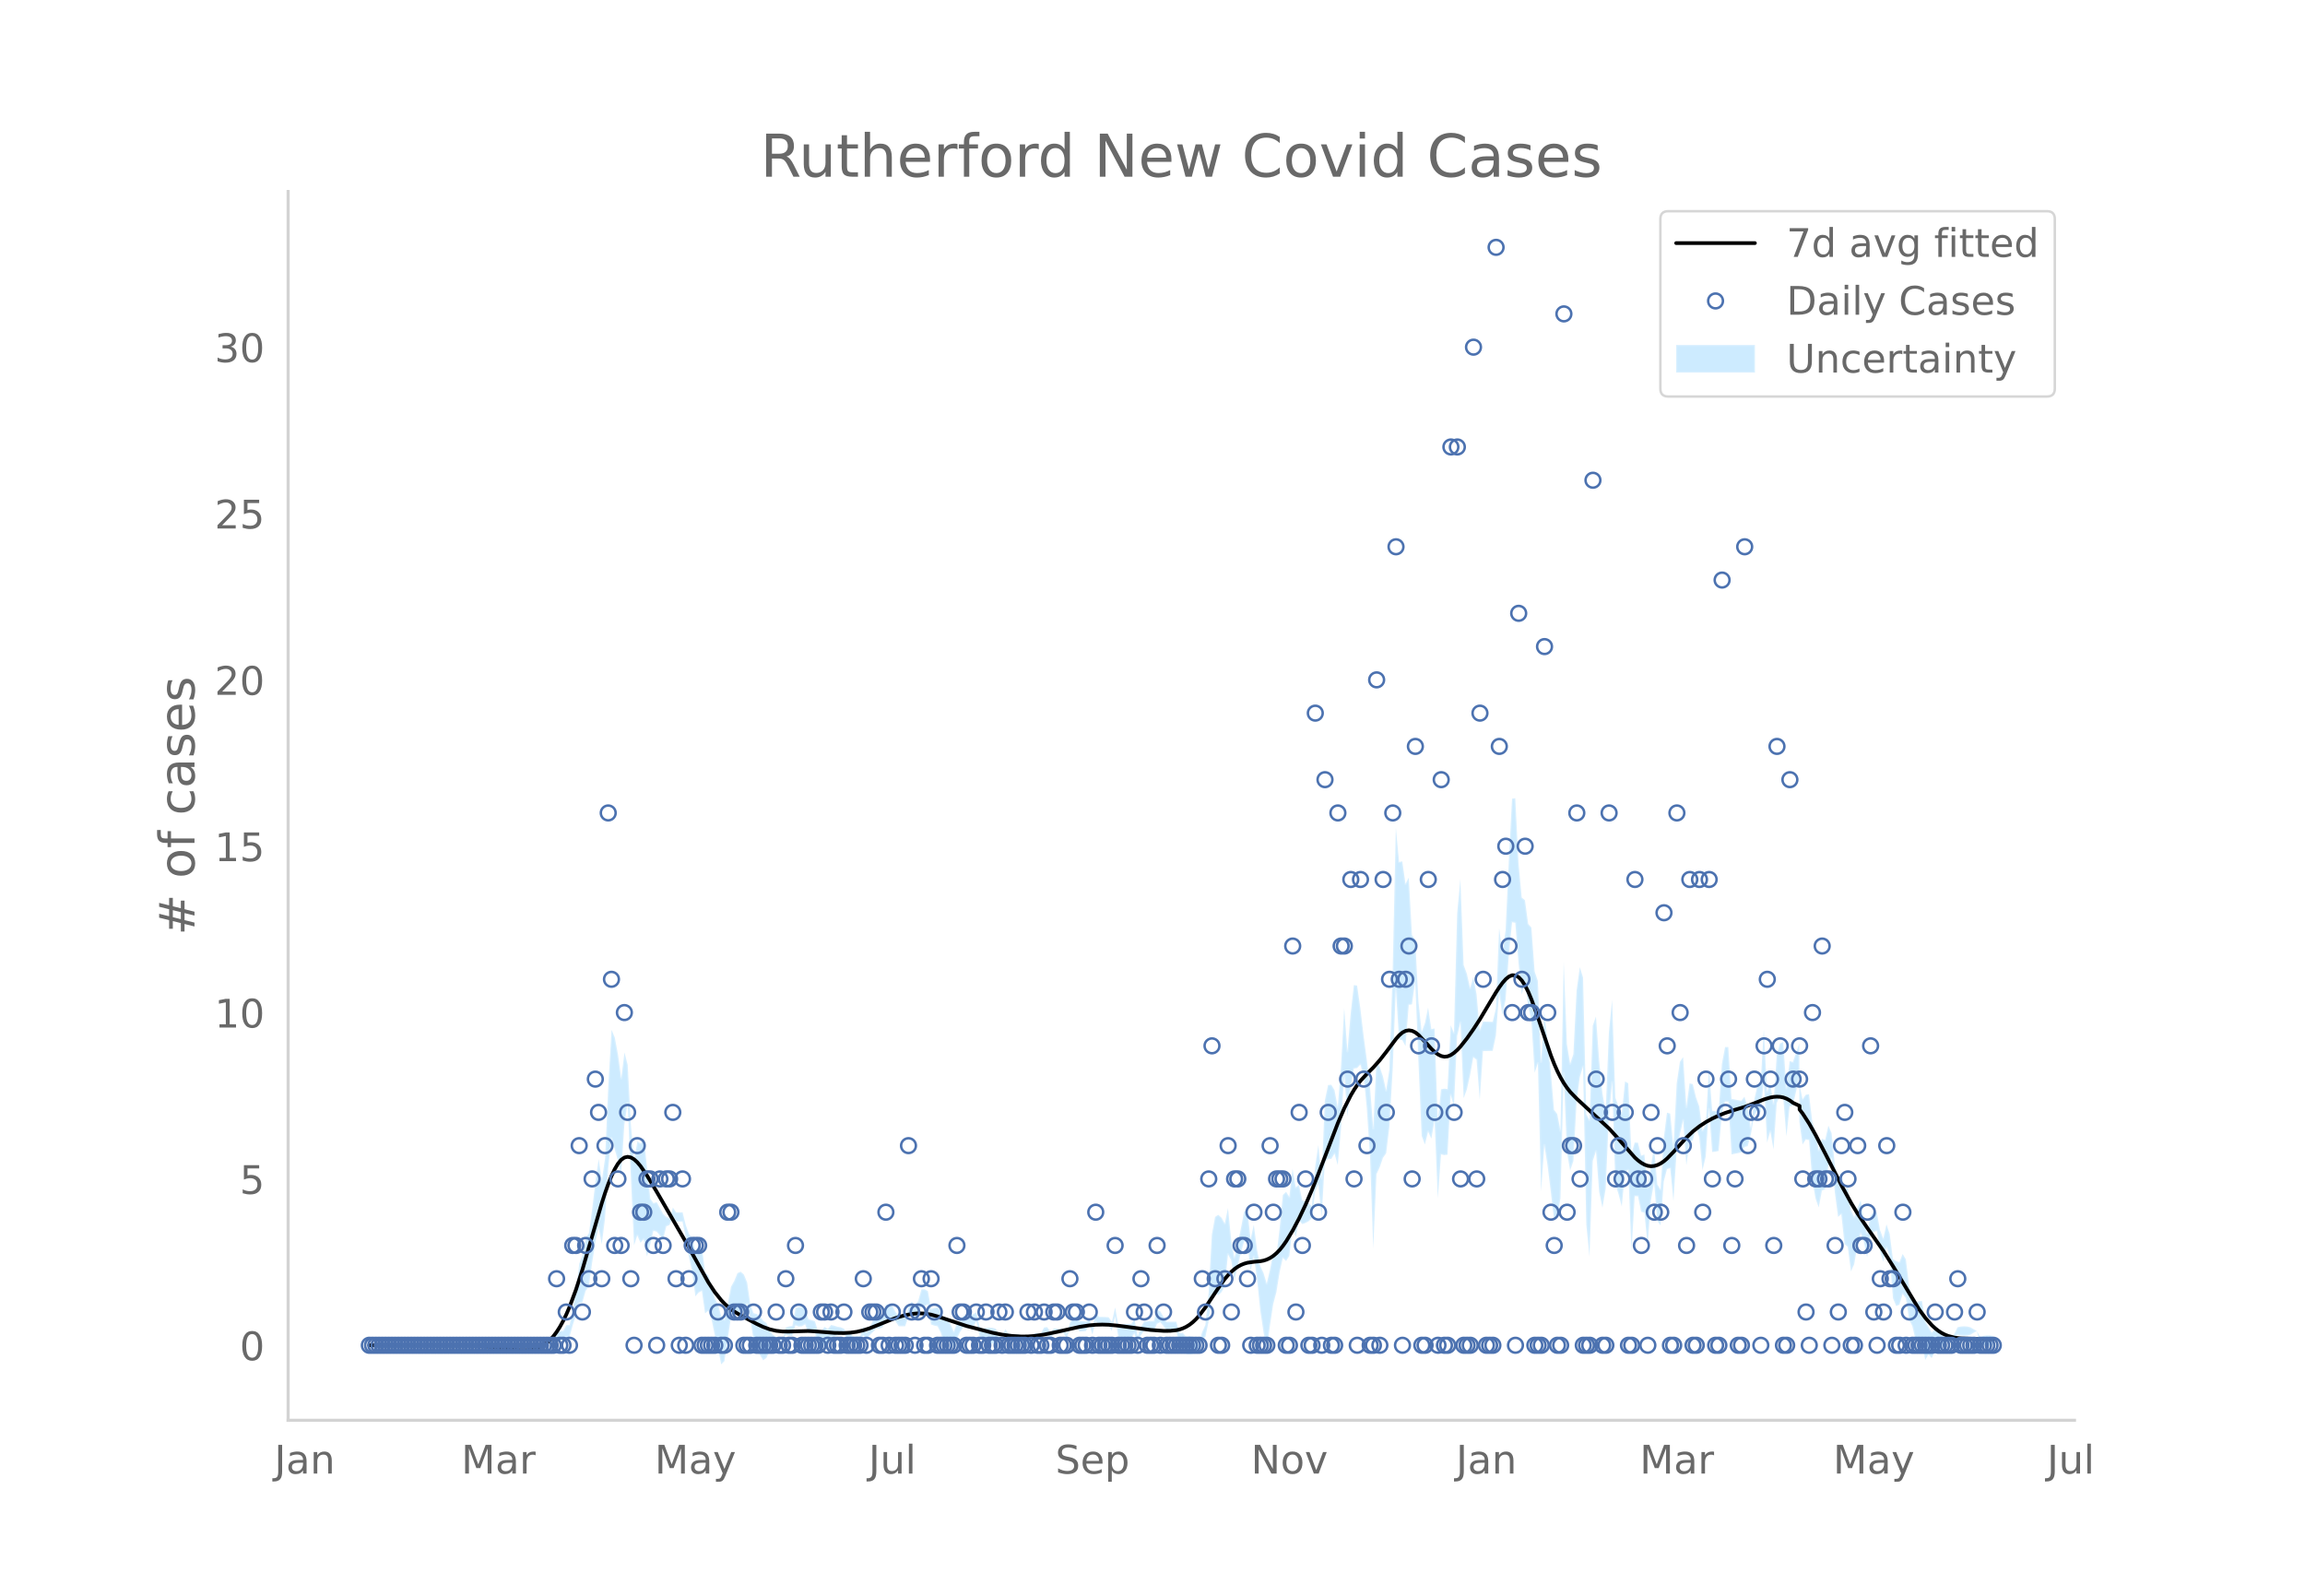 <svg height="864" viewBox="0 0 936 648" width="1248" xmlns="http://www.w3.org/2000/svg" xmlns:xlink="http://www.w3.org/1999/xlink"><defs><style>*{stroke-linecap:butt;stroke-linejoin:round}</style></defs><g id="figure_1"><path d="M0 648h936V0H0z" style="fill:#fff" id="patch_1"/><g id="axes_1"><path d="M117 576.72h725.4V77.76H117z" style="fill:none" id="patch_2"/><g id="PolyCollection_1"><defs><path d="M151.284-101.726H224.702l1.311-2.401 1.311.425 1.311.18 1.311-1.575h1.311l1.311-4.71 1.311-4.13 1.312-4.778 1.31-.483 1.312-4.609 1.31-1.807 1.312-9.487 1.31-8.314 1.312-6.167 1.31 6.83 1.312-10.314 1.31-20.37 1.312-12.492 1.311 4.576 1.311 4.642 1.311 5.85 1.311-20.412 1.311-8.908 1.311 29.588 1.311 28.3 1.311-4.037 1.311 2.988 1.311-1.477 1.311 7.02 1.311-4.824 1.311-5.595 1.312.366 1.31 1.5 1.312 1.464 1.31-5.136 1.312-.552 1.31-3.308 1.312 1.93h2.622l1.31 6.362 1.312 8.025 1.311 5.922 1.311 10.05 1.311-1.51 1.311-.748 1.311 9.149 1.311-1.044 1.311 3.559 1.311 6.273 1.311 5.303 1.311 6.652 1.311-1.325 1.311-8.808 1.312-8.602 1.31-1.514 1.312-.679 1.31.594 1.312-1.211 1.31-3.177 1.312 6.394 1.31 8.153 1.312 3.552 1.31 2.797 1.312 2.154 1.311-.939 1.311-2.81 1.311-1.93 1.311-.826 1.311-.79 1.311-.729 1.311-2.401 1.311.425 1.311.18 1.311-4.356 1.311.475 1.311-.113 1.312-.765 1.31 3.59 1.312-.333 1.31-.429 1.312 7.226 1.31.474 1.312-2.305 1.31-.901 1.312-2.171 1.31-.308 1.312-.411 1.311-.218 1.311-.577 1.311 1.93h1.311l1.311 2.507 1.311.218h1.311l1.311-3.86 1.311 1.652 1.311-1.652 1.311-1.322 1.311-1.388h1.311l1.312-.542 1.31-3.082 1.312-.298 1.31-.406 1.312 1.441 1.31 1.93h2.622l1.312-3.86 1.31-1.515 1.312 1.93 1.311-1.578 1.311-3.136h1.311l1.311-.724 1.311 8.146 1.311.475 1.311.262 1.311 2.507 1.311 4.388 1.311-.39 1.311-1.657 1.311 4.54 1.312-4.335 1.31-2.708 1.312-1.93 1.31.352 1.312.19 1.31.061 1.312-3.042 1.31 5.79 1.312 2.79 1.31.456 1.312.164 1.311-.08 1.311-.349 1.311-2.157 1.311-.73 1.311-1.2 1.311 1.93h3.933l1.311 2.314 1.311.218 1.311-.3h1.312l1.31-1.93h2.622l1.312-1.503 1.31.117 1.312 1.686 1.31-2.23h1.312l1.31-.09 1.312-.212 1.311 2.142 1.311-3.47 1.311-1.426 1.311.352 1.311 1.89 1.311-.085 1.311-.133 1.311-2.828 1.311 4.287 1.311-5.366 1.311 1.93h1.311l1.311-.047 1.312-.1 1.31 2.03 1.312-5.79 1.31 8.229 1.312.352 1.31.19 1.312.061 1.31-.06 1.312-1.93 1.31 4.639 1.312-3.86 1.311-1.737 1.311.133 1.311.085 1.311.04 1.311-3.16 1.311-.7 1.311 1.578 1.311 1.93h3.933l1.311 6.902 1.312.147 1.31 2.334 1.312.197 1.31-.197 1.312-.674 1.31-1.883 1.312-3.283 1.31-1.03 1.312-6.34 1.31-10.958 1.312-.561 1.311.85 1.311-1.181 1.311-2.383 1.311-13.025 1.311 2.517 1.311 8.147 1.311-5.79 1.311-5.454 1.311-4.627 1.311.504 1.311 11.444 1.311-5.79 1.312 9.179 1.31 12.712 1.312 8.75 1.31 7.248 1.312-9.87 1.31-8.662 1.312-4.946 1.31-8.169 1.312-5.7 1.31 1.27 1.312-2.073 1.311-11.736 1.311 4.091 1.311-6.78 1.311 1.502 1.311-.462 1.311-.729 1.311-1.228 1.311-10.858 1.311-2.926 1.311 13.487 1.311-22.439 1.311-1.404 1.311.112 1.312-2.17 1.31 4.623 1.312-14.523 1.31-22.484 1.312 17.304 1.31-11.812 1.312-7.649 1.31-.21 1.312-1.424 1.31 4.375 1.312 13.354 1.311 19.643 1.311 37.315 1.311-30.154 1.311-2.785 1.311-3.835 1.311-1.883 1.311-10.74 1.311-22.716 1.311-33.543 1.311 20.808 1.311.257 1.311 2.428 1.312-16.763 1.31-.194 1.312-9.513 1.31 32.758 1.312 30.17 1.31 3.473 1.312-5.241 1.31 2.871 1.312-7.49 1.31 31.689 1.312-17.783 1.311.266 1.311-.159 1.311-24.289 1.311 4.63 1.311-28.587 1.311-5.46 1.311 30.77 1.311-3.53 1.311-5.895 1.311-7.205 1.311 1 1.311 16.176 1.312-19.69 1.31-.014 1.312-.03 1.31-.045 1.312-6.179 1.31-17.487 1.312 9.182 1.31-6.23 1.312-18.002 1.31-13.529 1.312.26 1.311 16.225 1.311 12.871 1.311-4.914 1.311 9.65 1.311 6.222 1.311 20.822 1.311-3.884 1.311 52.106 1.311-18.833 1.311 8.265 1.311 10.583 1.311 11.384 1.311-1.738 1.312-6.828 1.31-50.96 1.312 32.093 1.31 7.512 1.312-3.82 1.31-24.288 1.312-9.887 1.31-4.221 1.312 64.178 1.31 13.032 1.312-38.858 1.311-3.973 1.311 16.644 1.311 6.29 1.311-7.635 1.311-29.469 1.311-13.836 1.311 41.36 1.311 4.14 1.311 4.942 1.311-14.082 1.311-.715 1.311 33.177 1.312-22.524 1.31-.049 1.312 6.348 1.31.42 1.312 13.366 1.31-18.174 1.312-7.62 1.31 15.697 1.312 1.833 1.31-17.809 1.312-5.037 1.311-.378 1.311 13.317 1.311-20.411 1.311-6.62 1.311-5.793 1.311 18.328 1.311-9.695 1.311-.32 1.311-5.39 1.311 4.032 1.311 13.358 1.311-5.484 1.312-19.303 1.31 17.413 1.312-.128 1.31-.307 1.312-15.295 1.31-4.714h1.312l1.31 21.42 1.312-.246 1.31-.26 1.312-.275 1.311-2.23 1.311-.33 1.311-4.891 1.311-7.641 1.311-2.018 1.311.794 1.311-12.626 1.311 24.911 1.311-4.572 1.311 7.344 1.311-18.795 1.311-2.972 1.311.537 1.312 15.945 1.31-12.104 1.312-.343 2.622-11.708v18.227l1.31 9.225 1.312-2.027 1.31.241 1.312 15.98 1.31 7.684 1.312 3.684 1.311-6.833 1.311-.544 1.311-9.601 1.311-3.076 1.311 14.013 1.311 9.878 1.311-1.11 1.311 12.147 1.311 1.178 1.311 9.937 1.311-2.894 1.311-7.748 1.312-4.802 1.31 3.482 1.312 6.14 1.31-8.32 1.312-1.93 1.31-.36 1.312 8.248 1.31 4.273 1.312-5.808 1.31 3.86 1.312 16.755 1.311 3.145 1.311-.519 1.311-4.379 1.311 1.73 1.311 8.646 1.311 2.68 1.311 5.56 1.311.814 1.311.086 1.311 7.26 1.311-2.217 1.311 1.489 1.312-2.703 1.31-.42 1.312-.893 1.31-2.394h2.622l1.312-1.93 1.31-1.141 1.312.317 1.31.094 1.312-.094 1.311-.317 1.311-.79 1.311-.729 1.311 5.319 1.311.425 1.311.18h1.311l1.311-.18v-3.767l-1.31-.18h-1.312l-1.31.18-1.312.424-1.31-2.401-1.312-.73-1.311-.788-1.311-.318-1.311-.094-1.311.094-1.311.318-1.311 2.719-1.311 1.93h-2.622l-1.311-2.394-1.311-.895-1.311-.42-1.312 1.159-1.31-2.371-1.312-2.218-1.31-8.18-1.312.086-1.31.815-1.312-2.161-1.31-5.04-1.312-10.655-1.31-2.13-1.312 3.342-1.311-.52-1.311-.715-1.311-10.264-1.311-3.86-1.311 5.771-1.311-3.446-1.311-7.192-1.311-.36-1.311 1.93-1.311 7.12-1.311-5.44-1.311-8.1-1.312 2.919-1.31 3.832-1.312-2.894-1.31-9.362-1.312 1.177-1.31-7.153-1.312 2.75-1.31-5.562-1.312-13.007-1.31-3.076-1.312 5.84-1.311-.545-1.311 4.747-1.311-7.896-1.311-3.896-1.311-11.04-1.311.24-1.311 1.833-1.311-6.215v-16.513l-2.622 7.593-1.311-.344-1.311 11.057-1.312-18.796-1.31.537-1.312 4.749-1.31 19.804-1.312-8.096-1.31 3.148-1.312-25.269-1.31 22.115-1.312.794-1.31 5.702-1.312 11.659-1.311-8.751-1.311-4.19-1.311 1.63-1.311-.275-1.311-.26-1.311-.247-1.311-21.04h-1.311l-1.311 6.866-1.311 19.446-1.311-.307-1.311-.128-1.311-17.328-1.312 23.157-1.31 2.237-1.312-9.803-1.31-3.687-1.312-5.39-1.31-.32-1.312 9.604-1.31-20.272-1.312 1.927-1.31 8.821-1.312 25.91-1.311-13.705-1.311-.378-1.311 10.403-1.311 20.792-1.311-2.027-1.311-15.183-1.311 7.82-1.311 8.846-1.311-13.654-1.311.42-1.311-5.232-1.311-.05-1.312 4.497-1.31-28.583-1.312-.716-1.31 12.939-1.312-2.778-1.31-3.58-1.312-39.701-1.31 13.184-1.312 32.292-1.31-7.635-1.312-13.01-1.311-18.097-1.311 3.747-1.311 38.343-1.311-2.409-1.311-55.482-1.311-4.221-1.311 9.412-1.311 25.893-1.311 3.9-1.311-7.927-1.311-33.528-1.311 68.7-1.312-6.827-1.31-1.738-1.312-15.637-1.31-12.576-1.312-11.036-1.31 19.767-1.312-32.814-1.31-3.884-1.312-17.778-1.31-1.499-1.312-9.65-1.311-1.054-1.311-14.15-1.311-26.235-1.311.26-1.311 25.071-1.311 28.32-1.311 9.21-1.311-10.119-1.311 32.693-1.311 5.402-1.311-.045-1.311-.03-1.311-.015-1.312 3.471-1.31-14.703-1.312-6.721-1.31 4.375-1.312-5.895-1.31-3.53-1.312-34.851-1.31 13.84-1.312 48.614-1.31-3.09-1.312 25.891-1.311-.159-1.311.266-1.311 13.098-1.311-37.792-1.311.23-1.311-8.709-1.311 6.34-1.311 3.473-1.311-12.291-1.311-25.143-1.311-1.793-1.311-23.354-1.312 2.537-1.31-9.152-1.312.258-1.31-13.933-1.312 59.097-1.31 39.046-1.312 8.56-1.31-5.744-1.312-3.835-1.31-2.784-1.312 27.746-1.311-16.725-1.311-11.238-1.311-9.806-1.311-11.065-1.311-9.144-1.311-.21-1.311 11.651-1.311 15.208-1.311-17.436-1.311 23.836-1.311 16.358-1.311-6.958-1.312-2.17-1.31.112-1.312 6.317-1.31 31.6-1.312-13.532-1.31 8.654-1.312 16.162-1.31-1.228-1.312-.73-1.31-.461-1.312-6.218-1.311.94-1.311-7.489-1.311 11.424-1.311-2.073-1.311 1.27-1.311 13.6-1.311 11.132-1.311-1.086-1.311 6.778-1.311 5.57-1.311-4.333-1.311-2.83-1.311-6.587-1.312-10.122-1.31 5.79-1.312-11.716-1.31.505-1.312 6.952-1.31 6.127-1.312 5.79-1.31-7.293-1.312-12.924-1.31 6.276-1.312-2.383-1.311-1.181-1.311.85-1.311 7.159-1.311 23.782-1.311 12.96-1.311 2.83-1.311 4.437-1.311-1.883-1.311-.673-1.311-.198-1.311.198-1.311-1.527-1.312.147-1.31-4.678H473.8l-1.31-1.93-1.312-2.282-1.31-.7-1.312 4.56-1.31.04-1.312.085-1.311.133-1.311 2.124-1.311 3.86-1.311-6.941-1.311 1.93-1.311-.061-1.311.06-1.311.191-1.311.352-1.311-7.21-1.311 5.79-1.311-1.832-1.312-.099-1.31-.048h-1.312l-1.31-1.93-1.312 6.215-1.31-3.433-1.312 1.032-1.31-.133-1.312-.085-1.31-1.97-1.312.352-1.311 2.434-1.311 4.25-1.311-1.717-1.311-.213-1.311-.09h-1.311l-1.311 1.63-1.311-2.174-1.311.117-1.311 2.357h-2.622l-1.311 1.93h-1.312l-1.31-.3-1.312.218-1.31-1.545h-3.934l-1.31-1.93-1.312 2.659-1.31-.73-1.312-2.157-1.311-.348-1.311-.081-1.311.164-1.311.455-1.311-1.069-1.311-5.79-1.311.818-1.311.06-1.311.191-1.311.352-1.311 1.93-1.311 1.152-1.312 3.385-1.31-3.18-1.312-1.657-1.31-.39-1.312-3.332-1.31-1.353-1.312.262-1.31.475-1.312-7.294-1.31-.725h-1.312l-1.311 4.585-1.311 2.282-1.311-1.93-1.311 2.345-1.311 3.86h-2.622l-1.311-1.93-1.311-2.42-1.311-.405-1.311-.298-1.311 4.638-1.312-.542h-1.31l-1.312 2.472-1.31 2.539-1.312 2.207-1.31-2.207-1.312 3.86h-1.31l-1.312.218-1.31-1.354h-1.312l-1.311-1.93-1.311-.576-1.311-.218-1.311-.411-1.311-.309-1.311 1.69-1.311-.902-1.311 1.555-1.311.475-1.311-4.355-1.311-.429-1.311-.333-1.311-4.13-1.312-.765-1.31-.113-1.312.475-1.31 7.225-1.312.18-1.31.424-1.312 5.32-1.31-.73-1.312-.79-1.31-.826-1.312-1.93-1.311-2.81-1.311-.94-1.311-1.705-1.311-1.063-1.311-.308-1.311-3.427-1.311-9.046-1.311-3.177-1.311-1.211-1.311.594-1.311 3.18-1.311 2.347-1.312 6.838-1.31 6.633-1.312-1.326-1.31-4.928-1.312-2.417-1.31-5.307-1.312-4.161-1.31-1.044-1.312-10.15-1.31-.75-1.312 2.35-1.311-5.389-1.311-1.798-1.311-3.556-1.311-5.218h-2.622l-1.311-1.93-1.311 4.412-1.311-.552-1.311-1.275-1.311-2.397-1.311-2.36-1.312.367-1.31-1.736-1.312-12.543-1.31-12.28-1.312 2.382-1.31-.872-1.312 7.543-1.31-14.16-1.312-24.453-1.31-5.047-1.312 10.468-1.311-9.59-1.311-6.939-1.311-3.144-1.311 22.248-1.311 29.81-1.311 8.986-1.311-8.61-1.311 9.275-1.311 10.986-1.311 9.812-1.311 2.053-1.311 6.971-1.311 3.378-1.312 10.663-1.31 7.45-1.312 6.869h-1.31l-1.312 2.286-1.31.18-1.312.424-1.31 5.32H151.283z" id="m1924b5f5ec" style="stroke:#fff;stroke-opacity:.2"/></defs><g clip-path="url(#p06f86b967e)"><use style="fill:#089fff;fill-opacity:.2;stroke:#fff;stroke-opacity:.2" xlink:href="#m1924b5f5ec" y="648"/></g></g><path clip-path="url(#p06f86b967e)" d="m149.973 546.274 40.642.063 5.244.3 5.244.515 9.178 1.082 2.622.094 2.622-.19 1.31-.252 1.312-.387 1.311-.545 1.311-.73 1.311-.943 1.311-1.185 1.311-1.453 1.311-1.74 1.311-2.041 1.311-2.36 1.311-2.695 1.311-3.04 2.622-7.037 2.623-8.154 3.933-13.527 3.933-13.458 1.31-4.064 1.312-3.7 1.31-3.269 1.312-2.773 1.311-2.215 1.311-1.592 1.311-.927 1.311-.303 1.311.259 1.311.758 1.311 1.191 1.311 1.547 2.622 3.828 3.934 6.566 11.799 20.366 9.177 16.45 2.622 3.971 2.622 3.28 1.311 1.383 1.311 1.22 2.623 1.988 2.622 1.559 6.555 3.492 2.622 1.223 2.622.964 2.622.61 2.622.285 2.622.023 7.867-.23 3.933.243 6.555.525 3.933.065 2.622-.146 2.622-.36 2.622-.603 2.622-.837 3.933-1.557 5.245-2.125 2.622-.903 2.622-.72 2.622-.511 2.622-.25 2.622.09 2.622.438 2.622.724 11.8 3.901 10.488 2.734 3.933.775 3.933.523 3.933.23 2.622-.029 2.623-.192 3.933-.564 5.244-1.085 9.177-2.05 3.933-.607 2.622-.236 2.622-.08 2.623.08 3.933.38 13.11 1.73 5.244.369 2.622-.01 2.622-.275 1.311-.3 1.312-.444 1.31-.616 1.312-.805 1.31-1.009 1.312-1.227 1.31-1.45 2.623-3.449 3.933-5.93 2.622-3.871 1.311-1.74 1.311-1.542 1.311-1.335 1.311-1.128 1.311-.92 1.311-.716 1.311-.532 1.311-.373 2.622-.374 2.623-.239 1.31-.252 1.312-.43 1.31-.635 1.312-.859 1.31-1.099 1.312-1.358 1.31-1.626 1.312-1.87 2.622-4.337 2.622-4.962 2.622-5.539 2.622-6.094 2.622-6.565 7.867-20.488 2.622-6.063 2.622-5.189 1.31-2.216 1.312-1.967 1.31-1.72 2.623-2.832 2.622-2.604 2.622-2.975 2.622-3.348 3.933-5.248 1.311-1.475 1.311-1.127 1.311-.675 1.312-.216 1.31.225 1.312.647 1.31 1.034 2.623 2.776 2.622 2.89 1.31 1.228 1.312.985 1.31.669 1.312.282 1.311-.156 1.311-.555 1.311-.895 1.311-1.176 1.311-1.4 2.622-3.31 2.622-3.732 2.622-4.026 3.934-6.601 2.622-4.369 1.31-2.003 1.312-1.798 1.31-1.488 1.312-1.068 1.31-.533 1.312.093 1.311.736 1.311 1.376 1.311 2.015 1.311 2.63 1.311 3.14 2.622 7.307 5.244 15.38 1.311 3.365 1.311 2.979 1.312 2.6 1.31 2.25 1.312 1.933 1.31 1.65 2.623 2.71 13.11 12.112 2.622 2.869 7.867 8.925 1.31 1.17 1.312.967 1.31.733 1.312.465 1.31.17 1.312-.118 1.31-.392 1.312-.652 1.31-.897 1.312-1.121 2.622-2.708 5.244-5.804 2.622-2.49 2.622-2.055 2.622-1.714 2.623-1.446 2.622-1.226 2.622-1.044 3.933-1.264 3.933-1.162 3.933-1.497 3.933-1.557 2.622-.775 1.311-.23 1.311-.092 1.311.075 1.311.266 1.312.483 1.31.723 1.312.969 2.622 1.22v1.473l1.31 1.724 2.623 4.07 2.622 4.652 3.933 7.57 6.555 12.851 3.933 7.168 2.622 4.299 3.934 5.791 6.555 9.37 3.933 6.257 10.488 17.373 2.622 3.578 2.622 2.936 1.312 1.211 1.31 1.031 1.312.85 1.31.68 1.312.532 2.622.687 2.622.317 3.933.136 9.177.133h0" style="fill:none;stroke:#000;stroke-linecap:round;stroke-width:1.5" id="line2d_1"/><g id="line2d_2"><defs><path d="M0 3a3 3 0 1 0 0-6 3 3 0 0 0 0 6z" id="m6faed41045" style="stroke:#4c72b0"/></defs><g clip-path="url(#p06f86b967e)"><use style="fill-opacity:0;stroke:#4c72b0" x="149.973" xlink:href="#m6faed41045" y="546.274"/><use style="fill-opacity:0;stroke:#4c72b0" x="151.284" xlink:href="#m6faed41045" y="546.274"/><use style="fill-opacity:0;stroke:#4c72b0" x="152.595" xlink:href="#m6faed41045" y="546.274"/><use style="fill-opacity:0;stroke:#4c72b0" x="153.906" xlink:href="#m6faed41045" y="546.274"/><use style="fill-opacity:0;stroke:#4c72b0" x="155.217" xlink:href="#m6faed41045" y="546.274"/><use style="fill-opacity:0;stroke:#4c72b0" x="156.528" xlink:href="#m6faed41045" y="546.274"/><use style="fill-opacity:0;stroke:#4c72b0" x="157.839" xlink:href="#m6faed41045" y="546.274"/><use style="fill-opacity:0;stroke:#4c72b0" x="159.15" xlink:href="#m6faed41045" y="546.274"/><use style="fill-opacity:0;stroke:#4c72b0" x="160.461" xlink:href="#m6faed41045" y="546.274"/><use style="fill-opacity:0;stroke:#4c72b0" x="161.772" xlink:href="#m6faed41045" y="546.274"/><use style="fill-opacity:0;stroke:#4c72b0" x="163.083" xlink:href="#m6faed41045" y="546.274"/><use style="fill-opacity:0;stroke:#4c72b0" x="164.394" xlink:href="#m6faed41045" y="546.274"/><use style="fill-opacity:0;stroke:#4c72b0" x="165.705" xlink:href="#m6faed41045" y="546.274"/><use style="fill-opacity:0;stroke:#4c72b0" x="167.016" xlink:href="#m6faed41045" y="546.274"/><use style="fill-opacity:0;stroke:#4c72b0" x="168.327" xlink:href="#m6faed41045" y="546.274"/><use style="fill-opacity:0;stroke:#4c72b0" x="169.638" xlink:href="#m6faed41045" y="546.274"/><use style="fill-opacity:0;stroke:#4c72b0" x="170.949" xlink:href="#m6faed41045" y="546.274"/><use style="fill-opacity:0;stroke:#4c72b0" x="172.26" xlink:href="#m6faed41045" y="546.274"/><use style="fill-opacity:0;stroke:#4c72b0" x="173.571" xlink:href="#m6faed41045" y="546.274"/><use style="fill-opacity:0;stroke:#4c72b0" x="174.883" xlink:href="#m6faed41045" y="546.274"/><use style="fill-opacity:0;stroke:#4c72b0" x="176.194" xlink:href="#m6faed41045" y="546.274"/><use style="fill-opacity:0;stroke:#4c72b0" x="177.505" xlink:href="#m6faed41045" y="546.274"/><use style="fill-opacity:0;stroke:#4c72b0" x="178.816" xlink:href="#m6faed41045" y="546.274"/><use style="fill-opacity:0;stroke:#4c72b0" x="180.127" xlink:href="#m6faed41045" y="546.274"/><use style="fill-opacity:0;stroke:#4c72b0" x="181.438" xlink:href="#m6faed41045" y="546.274"/><use style="fill-opacity:0;stroke:#4c72b0" x="182.749" xlink:href="#m6faed41045" y="546.274"/><use style="fill-opacity:0;stroke:#4c72b0" x="184.06" xlink:href="#m6faed41045" y="546.274"/><use style="fill-opacity:0;stroke:#4c72b0" x="185.371" xlink:href="#m6faed41045" y="546.274"/><use style="fill-opacity:0;stroke:#4c72b0" x="186.682" xlink:href="#m6faed41045" y="546.274"/><use style="fill-opacity:0;stroke:#4c72b0" x="187.993" xlink:href="#m6faed41045" y="546.274"/><use style="fill-opacity:0;stroke:#4c72b0" x="189.304" xlink:href="#m6faed41045" y="546.274"/><use style="fill-opacity:0;stroke:#4c72b0" x="190.615" xlink:href="#m6faed41045" y="546.274"/><use style="fill-opacity:0;stroke:#4c72b0" x="191.926" xlink:href="#m6faed41045" y="546.274"/><use style="fill-opacity:0;stroke:#4c72b0" x="193.237" xlink:href="#m6faed41045" y="546.274"/><use style="fill-opacity:0;stroke:#4c72b0" x="194.548" xlink:href="#m6faed41045" y="546.274"/><use style="fill-opacity:0;stroke:#4c72b0" x="195.859" xlink:href="#m6faed41045" y="546.274"/><use style="fill-opacity:0;stroke:#4c72b0" x="197.17" xlink:href="#m6faed41045" y="546.274"/><use style="fill-opacity:0;stroke:#4c72b0" x="198.481" xlink:href="#m6faed41045" y="546.274"/><use style="fill-opacity:0;stroke:#4c72b0" x="199.792" xlink:href="#m6faed41045" y="546.274"/><use style="fill-opacity:0;stroke:#4c72b0" x="201.103" xlink:href="#m6faed41045" y="546.274"/><use style="fill-opacity:0;stroke:#4c72b0" x="202.414" xlink:href="#m6faed41045" y="546.274"/><use style="fill-opacity:0;stroke:#4c72b0" x="203.725" xlink:href="#m6faed41045" y="546.274"/><use style="fill-opacity:0;stroke:#4c72b0" x="205.037" xlink:href="#m6faed41045" y="546.274"/><use style="fill-opacity:0;stroke:#4c72b0" x="206.348" xlink:href="#m6faed41045" y="546.274"/><use style="fill-opacity:0;stroke:#4c72b0" x="207.659" xlink:href="#m6faed41045" y="546.274"/><use style="fill-opacity:0;stroke:#4c72b0" x="208.97" xlink:href="#m6faed41045" y="546.274"/><use style="fill-opacity:0;stroke:#4c72b0" x="210.281" xlink:href="#m6faed41045" y="546.274"/><use style="fill-opacity:0;stroke:#4c72b0" x="211.592" xlink:href="#m6faed41045" y="546.274"/><use style="fill-opacity:0;stroke:#4c72b0" x="212.903" xlink:href="#m6faed41045" y="546.274"/><use style="fill-opacity:0;stroke:#4c72b0" x="214.214" xlink:href="#m6faed41045" y="546.274"/><use style="fill-opacity:0;stroke:#4c72b0" x="215.525" xlink:href="#m6faed41045" y="546.274"/><use style="fill-opacity:0;stroke:#4c72b0" x="216.836" xlink:href="#m6faed41045" y="546.274"/><use style="fill-opacity:0;stroke:#4c72b0" x="218.147" xlink:href="#m6faed41045" y="546.274"/><use style="fill-opacity:0;stroke:#4c72b0" x="219.458" xlink:href="#m6faed41045" y="546.274"/><use style="fill-opacity:0;stroke:#4c72b0" x="220.769" xlink:href="#m6faed41045" y="546.274"/><use style="fill-opacity:0;stroke:#4c72b0" x="222.08" xlink:href="#m6faed41045" y="546.274"/><use style="fill-opacity:0;stroke:#4c72b0" x="223.391" xlink:href="#m6faed41045" y="546.274"/><use style="fill-opacity:0;stroke:#4c72b0" x="224.702" xlink:href="#m6faed41045" y="546.274"/><use style="fill-opacity:0;stroke:#4c72b0" x="226.013" xlink:href="#m6faed41045" y="519.254"/><use style="fill-opacity:0;stroke:#4c72b0" x="227.324" xlink:href="#m6faed41045" y="546.274"/><use style="fill-opacity:0;stroke:#4c72b0" x="228.635" xlink:href="#m6faed41045" y="546.274"/><use style="fill-opacity:0;stroke:#4c72b0" x="229.946" xlink:href="#m6faed41045" y="532.764"/><use style="fill-opacity:0;stroke:#4c72b0" x="231.257" xlink:href="#m6faed41045" y="546.274"/><use style="fill-opacity:0;stroke:#4c72b0" x="232.568" xlink:href="#m6faed41045" y="505.744"/><use style="fill-opacity:0;stroke:#4c72b0" x="233.879" xlink:href="#m6faed41045" y="505.744"/><use style="fill-opacity:0;stroke:#4c72b0" x="235.191" xlink:href="#m6faed41045" y="465.213"/><use style="fill-opacity:0;stroke:#4c72b0" x="236.502" xlink:href="#m6faed41045" y="532.764"/><use style="fill-opacity:0;stroke:#4c72b0" x="237.813" xlink:href="#m6faed41045" y="505.744"/><use style="fill-opacity:0;stroke:#4c72b0" x="239.124" xlink:href="#m6faed41045" y="519.254"/><use style="fill-opacity:0;stroke:#4c72b0" x="240.435" xlink:href="#m6faed41045" y="478.723"/><use style="fill-opacity:0;stroke:#4c72b0" x="241.746" xlink:href="#m6faed41045" y="438.193"/><use style="fill-opacity:0;stroke:#4c72b0" x="243.057" xlink:href="#m6faed41045" y="451.703"/><use style="fill-opacity:0;stroke:#4c72b0" x="244.368" xlink:href="#m6faed41045" y="519.254"/><use style="fill-opacity:0;stroke:#4c72b0" x="245.679" xlink:href="#m6faed41045" y="465.213"/><use style="fill-opacity:0;stroke:#4c72b0" x="246.99" xlink:href="#m6faed41045" y="330.112"/><use style="fill-opacity:0;stroke:#4c72b0" x="248.301" xlink:href="#m6faed41045" y="397.663"/><use style="fill-opacity:0;stroke:#4c72b0" x="249.612" xlink:href="#m6faed41045" y="505.744"/><use style="fill-opacity:0;stroke:#4c72b0" x="250.923" xlink:href="#m6faed41045" y="478.723"/><use style="fill-opacity:0;stroke:#4c72b0" x="252.234" xlink:href="#m6faed41045" y="505.744"/><use style="fill-opacity:0;stroke:#4c72b0" x="253.545" xlink:href="#m6faed41045" y="411.173"/><use style="fill-opacity:0;stroke:#4c72b0" x="254.856" xlink:href="#m6faed41045" y="451.703"/><use style="fill-opacity:0;stroke:#4c72b0" x="256.167" xlink:href="#m6faed41045" y="519.254"/><use style="fill-opacity:0;stroke:#4c72b0" x="257.478" xlink:href="#m6faed41045" y="546.274"/><use style="fill-opacity:0;stroke:#4c72b0" x="258.789" xlink:href="#m6faed41045" y="465.213"/><use style="fill-opacity:0;stroke:#4c72b0" x="260.1" xlink:href="#m6faed41045" y="492.234"/><use style="fill-opacity:0;stroke:#4c72b0" x="261.411" xlink:href="#m6faed41045" y="492.234"/><use style="fill-opacity:0;stroke:#4c72b0" x="262.722" xlink:href="#m6faed41045" y="478.723"/><use style="fill-opacity:0;stroke:#4c72b0" x="264.033" xlink:href="#m6faed41045" y="478.723"/><use style="fill-opacity:0;stroke:#4c72b0" x="265.344" xlink:href="#m6faed41045" y="505.744"/><use style="fill-opacity:0;stroke:#4c72b0" x="266.656" xlink:href="#m6faed41045" y="546.274"/><use style="fill-opacity:0;stroke:#4c72b0" x="267.967" xlink:href="#m6faed41045" y="478.723"/><use style="fill-opacity:0;stroke:#4c72b0" x="269.278" xlink:href="#m6faed41045" y="505.744"/><use style="fill-opacity:0;stroke:#4c72b0" x="270.589" xlink:href="#m6faed41045" y="478.723"/><use style="fill-opacity:0;stroke:#4c72b0" x="271.9" xlink:href="#m6faed41045" y="478.723"/><use style="fill-opacity:0;stroke:#4c72b0" x="273.211" xlink:href="#m6faed41045" y="451.703"/><use style="fill-opacity:0;stroke:#4c72b0" x="274.522" xlink:href="#m6faed41045" y="519.254"/><use style="fill-opacity:0;stroke:#4c72b0" x="275.833" xlink:href="#m6faed41045" y="546.274"/><use style="fill-opacity:0;stroke:#4c72b0" x="277.144" xlink:href="#m6faed41045" y="478.723"/><use style="fill-opacity:0;stroke:#4c72b0" x="278.455" xlink:href="#m6faed41045" y="546.274"/><use style="fill-opacity:0;stroke:#4c72b0" x="279.766" xlink:href="#m6faed41045" y="519.254"/><use style="fill-opacity:0;stroke:#4c72b0" x="281.077" xlink:href="#m6faed41045" y="505.744"/><use style="fill-opacity:0;stroke:#4c72b0" x="282.388" xlink:href="#m6faed41045" y="505.744"/><use style="fill-opacity:0;stroke:#4c72b0" x="283.699" xlink:href="#m6faed41045" y="505.744"/><use style="fill-opacity:0;stroke:#4c72b0" x="285.01" xlink:href="#m6faed41045" y="546.274"/><use style="fill-opacity:0;stroke:#4c72b0" x="286.321" xlink:href="#m6faed41045" y="546.274"/><use style="fill-opacity:0;stroke:#4c72b0" x="287.632" xlink:href="#m6faed41045" y="546.274"/><use style="fill-opacity:0;stroke:#4c72b0" x="288.943" xlink:href="#m6faed41045" y="546.274"/><use style="fill-opacity:0;stroke:#4c72b0" x="290.254" xlink:href="#m6faed41045" y="546.274"/><use style="fill-opacity:0;stroke:#4c72b0" x="291.565" xlink:href="#m6faed41045" y="532.764"/><use style="fill-opacity:0;stroke:#4c72b0" x="292.876" xlink:href="#m6faed41045" y="546.274"/><use style="fill-opacity:0;stroke:#4c72b0" x="294.187" xlink:href="#m6faed41045" y="546.274"/><use style="fill-opacity:0;stroke:#4c72b0" x="295.498" xlink:href="#m6faed41045" y="492.234"/><use style="fill-opacity:0;stroke:#4c72b0" x="296.81" xlink:href="#m6faed41045" y="492.234"/><use style="fill-opacity:0;stroke:#4c72b0" x="298.121" xlink:href="#m6faed41045" y="532.764"/><use style="fill-opacity:0;stroke:#4c72b0" x="299.432" xlink:href="#m6faed41045" y="532.764"/><use style="fill-opacity:0;stroke:#4c72b0" x="300.743" xlink:href="#m6faed41045" y="532.764"/><use style="fill-opacity:0;stroke:#4c72b0" x="302.054" xlink:href="#m6faed41045" y="546.274"/><use style="fill-opacity:0;stroke:#4c72b0" x="303.365" xlink:href="#m6faed41045" y="546.274"/><use style="fill-opacity:0;stroke:#4c72b0" x="304.676" xlink:href="#m6faed41045" y="546.274"/><use style="fill-opacity:0;stroke:#4c72b0" x="305.987" xlink:href="#m6faed41045" y="532.764"/><use style="fill-opacity:0;stroke:#4c72b0" x="307.298" xlink:href="#m6faed41045" y="546.274"/><use style="fill-opacity:0;stroke:#4c72b0" x="308.609" xlink:href="#m6faed41045" y="546.274"/><use style="fill-opacity:0;stroke:#4c72b0" x="309.92" xlink:href="#m6faed41045" y="546.274"/><use style="fill-opacity:0;stroke:#4c72b0" x="311.231" xlink:href="#m6faed41045" y="546.274"/><use style="fill-opacity:0;stroke:#4c72b0" x="312.542" xlink:href="#m6faed41045" y="546.274"/><use style="fill-opacity:0;stroke:#4c72b0" x="313.853" xlink:href="#m6faed41045" y="546.274"/><use style="fill-opacity:0;stroke:#4c72b0" x="315.164" xlink:href="#m6faed41045" y="532.764"/><use style="fill-opacity:0;stroke:#4c72b0" x="316.475" xlink:href="#m6faed41045" y="546.274"/><use style="fill-opacity:0;stroke:#4c72b0" x="317.786" xlink:href="#m6faed41045" y="546.274"/><use style="fill-opacity:0;stroke:#4c72b0" x="319.097" xlink:href="#m6faed41045" y="519.254"/><use style="fill-opacity:0;stroke:#4c72b0" x="320.408" xlink:href="#m6faed41045" y="546.274"/><use style="fill-opacity:0;stroke:#4c72b0" x="321.719" xlink:href="#m6faed41045" y="546.274"/><use style="fill-opacity:0;stroke:#4c72b0" x="323.03" xlink:href="#m6faed41045" y="505.744"/><use style="fill-opacity:0;stroke:#4c72b0" x="324.341" xlink:href="#m6faed41045" y="532.764"/><use style="fill-opacity:0;stroke:#4c72b0" x="325.652" xlink:href="#m6faed41045" y="546.274"/><use style="fill-opacity:0;stroke:#4c72b0" x="326.964" xlink:href="#m6faed41045" y="546.274"/><use style="fill-opacity:0;stroke:#4c72b0" x="328.275" xlink:href="#m6faed41045" y="546.274"/><use style="fill-opacity:0;stroke:#4c72b0" x="329.586" xlink:href="#m6faed41045" y="546.274"/><use style="fill-opacity:0;stroke:#4c72b0" x="330.897" xlink:href="#m6faed41045" y="546.274"/><use style="fill-opacity:0;stroke:#4c72b0" x="332.208" xlink:href="#m6faed41045" y="546.274"/><use style="fill-opacity:0;stroke:#4c72b0" x="333.519" xlink:href="#m6faed41045" y="532.764"/><use style="fill-opacity:0;stroke:#4c72b0" x="334.83" xlink:href="#m6faed41045" y="532.764"/><use style="fill-opacity:0;stroke:#4c72b0" x="336.141" xlink:href="#m6faed41045" y="546.274"/><use style="fill-opacity:0;stroke:#4c72b0" x="337.452" xlink:href="#m6faed41045" y="532.764"/><use style="fill-opacity:0;stroke:#4c72b0" x="338.763" xlink:href="#m6faed41045" y="546.274"/><use style="fill-opacity:0;stroke:#4c72b0" x="340.074" xlink:href="#m6faed41045" y="546.274"/><use style="fill-opacity:0;stroke:#4c72b0" x="341.385" xlink:href="#m6faed41045" y="546.274"/><use style="fill-opacity:0;stroke:#4c72b0" x="342.696" xlink:href="#m6faed41045" y="532.764"/><use style="fill-opacity:0;stroke:#4c72b0" x="344.007" xlink:href="#m6faed41045" y="546.274"/><use style="fill-opacity:0;stroke:#4c72b0" x="345.318" xlink:href="#m6faed41045" y="546.274"/><use style="fill-opacity:0;stroke:#4c72b0" x="346.629" xlink:href="#m6faed41045" y="546.274"/><use style="fill-opacity:0;stroke:#4c72b0" x="347.94" xlink:href="#m6faed41045" y="546.274"/><use style="fill-opacity:0;stroke:#4c72b0" x="349.251" xlink:href="#m6faed41045" y="546.274"/><use style="fill-opacity:0;stroke:#4c72b0" x="350.562" xlink:href="#m6faed41045" y="519.254"/><use style="fill-opacity:0;stroke:#4c72b0" x="351.873" xlink:href="#m6faed41045" y="546.274"/><use style="fill-opacity:0;stroke:#4c72b0" x="353.184" xlink:href="#m6faed41045" y="532.764"/><use style="fill-opacity:0;stroke:#4c72b0" x="354.495" xlink:href="#m6faed41045" y="532.764"/><use style="fill-opacity:0;stroke:#4c72b0" x="355.806" xlink:href="#m6faed41045" y="532.764"/><use style="fill-opacity:0;stroke:#4c72b0" x="357.117" xlink:href="#m6faed41045" y="546.274"/><use style="fill-opacity:0;stroke:#4c72b0" x="358.429" xlink:href="#m6faed41045" y="546.274"/><use style="fill-opacity:0;stroke:#4c72b0" x="359.74" xlink:href="#m6faed41045" y="492.234"/><use style="fill-opacity:0;stroke:#4c72b0" x="361.051" xlink:href="#m6faed41045" y="546.274"/><use style="fill-opacity:0;stroke:#4c72b0" x="362.362" xlink:href="#m6faed41045" y="532.764"/><use style="fill-opacity:0;stroke:#4c72b0" x="363.673" xlink:href="#m6faed41045" y="546.274"/><use style="fill-opacity:0;stroke:#4c72b0" x="364.984" xlink:href="#m6faed41045" y="546.274"/><use style="fill-opacity:0;stroke:#4c72b0" x="366.295" xlink:href="#m6faed41045" y="546.274"/><use style="fill-opacity:0;stroke:#4c72b0" x="367.606" xlink:href="#m6faed41045" y="546.274"/><use style="fill-opacity:0;stroke:#4c72b0" x="368.917" xlink:href="#m6faed41045" y="465.213"/><use style="fill-opacity:0;stroke:#4c72b0" x="370.228" xlink:href="#m6faed41045" y="532.764"/><use style="fill-opacity:0;stroke:#4c72b0" x="371.539" xlink:href="#m6faed41045" y="546.274"/><use style="fill-opacity:0;stroke:#4c72b0" x="372.85" xlink:href="#m6faed41045" y="532.764"/><use style="fill-opacity:0;stroke:#4c72b0" x="374.161" xlink:href="#m6faed41045" y="519.254"/><use style="fill-opacity:0;stroke:#4c72b0" x="375.472" xlink:href="#m6faed41045" y="546.274"/><use style="fill-opacity:0;stroke:#4c72b0" x="376.783" xlink:href="#m6faed41045" y="546.274"/><use style="fill-opacity:0;stroke:#4c72b0" x="378.094" xlink:href="#m6faed41045" y="519.254"/><use style="fill-opacity:0;stroke:#4c72b0" x="379.405" xlink:href="#m6faed41045" y="532.764"/><use style="fill-opacity:0;stroke:#4c72b0" x="380.716" xlink:href="#m6faed41045" y="546.274"/><use style="fill-opacity:0;stroke:#4c72b0" x="382.027" xlink:href="#m6faed41045" y="546.274"/><use style="fill-opacity:0;stroke:#4c72b0" x="383.338" xlink:href="#m6faed41045" y="546.274"/><use style="fill-opacity:0;stroke:#4c72b0" x="384.649" xlink:href="#m6faed41045" y="546.274"/><use style="fill-opacity:0;stroke:#4c72b0" x="385.96" xlink:href="#m6faed41045" y="546.274"/><use style="fill-opacity:0;stroke:#4c72b0" x="387.271" xlink:href="#m6faed41045" y="546.274"/><use style="fill-opacity:0;stroke:#4c72b0" x="388.583" xlink:href="#m6faed41045" y="505.744"/><use style="fill-opacity:0;stroke:#4c72b0" x="389.894" xlink:href="#m6faed41045" y="532.764"/><use style="fill-opacity:0;stroke:#4c72b0" x="391.205" xlink:href="#m6faed41045" y="532.764"/><use style="fill-opacity:0;stroke:#4c72b0" x="392.516" xlink:href="#m6faed41045" y="546.274"/><use style="fill-opacity:0;stroke:#4c72b0" x="393.827" xlink:href="#m6faed41045" y="546.274"/><use style="fill-opacity:0;stroke:#4c72b0" x="395.138" xlink:href="#m6faed41045" y="546.274"/><use style="fill-opacity:0;stroke:#4c72b0" x="396.449" xlink:href="#m6faed41045" y="532.764"/><use style="fill-opacity:0;stroke:#4c72b0" x="397.76" xlink:href="#m6faed41045" y="546.274"/><use style="fill-opacity:0;stroke:#4c72b0" x="399.071" xlink:href="#m6faed41045" y="546.274"/><use style="fill-opacity:0;stroke:#4c72b0" x="400.382" xlink:href="#m6faed41045" y="532.764"/><use style="fill-opacity:0;stroke:#4c72b0" x="401.693" xlink:href="#m6faed41045" y="546.274"/><use style="fill-opacity:0;stroke:#4c72b0" x="403.004" xlink:href="#m6faed41045" y="546.274"/><use style="fill-opacity:0;stroke:#4c72b0" x="404.315" xlink:href="#m6faed41045" y="546.274"/><use style="fill-opacity:0;stroke:#4c72b0" x="405.626" xlink:href="#m6faed41045" y="532.764"/><use style="fill-opacity:0;stroke:#4c72b0" x="406.937" xlink:href="#m6faed41045" y="546.274"/><use style="fill-opacity:0;stroke:#4c72b0" x="408.248" xlink:href="#m6faed41045" y="532.764"/><use style="fill-opacity:0;stroke:#4c72b0" x="409.559" xlink:href="#m6faed41045" y="546.274"/><use style="fill-opacity:0;stroke:#4c72b0" x="410.87" xlink:href="#m6faed41045" y="546.274"/><use style="fill-opacity:0;stroke:#4c72b0" x="412.181" xlink:href="#m6faed41045" y="546.274"/><use style="fill-opacity:0;stroke:#4c72b0" x="413.492" xlink:href="#m6faed41045" y="546.274"/><use style="fill-opacity:0;stroke:#4c72b0" x="414.803" xlink:href="#m6faed41045" y="546.274"/><use style="fill-opacity:0;stroke:#4c72b0" x="416.114" xlink:href="#m6faed41045" y="546.274"/><use style="fill-opacity:0;stroke:#4c72b0" x="417.425" xlink:href="#m6faed41045" y="532.764"/><use style="fill-opacity:0;stroke:#4c72b0" x="418.737" xlink:href="#m6faed41045" y="546.274"/><use style="fill-opacity:0;stroke:#4c72b0" x="420.048" xlink:href="#m6faed41045" y="532.764"/><use style="fill-opacity:0;stroke:#4c72b0" x="421.359" xlink:href="#m6faed41045" y="546.274"/><use style="fill-opacity:0;stroke:#4c72b0" x="422.67" xlink:href="#m6faed41045" y="546.274"/><use style="fill-opacity:0;stroke:#4c72b0" x="423.981" xlink:href="#m6faed41045" y="532.764"/><use style="fill-opacity:0;stroke:#4c72b0" x="425.292" xlink:href="#m6faed41045" y="546.274"/><use style="fill-opacity:0;stroke:#4c72b0" x="426.603" xlink:href="#m6faed41045" y="546.274"/><use style="fill-opacity:0;stroke:#4c72b0" x="427.914" xlink:href="#m6faed41045" y="532.764"/><use style="fill-opacity:0;stroke:#4c72b0" x="429.225" xlink:href="#m6faed41045" y="532.764"/><use style="fill-opacity:0;stroke:#4c72b0" x="430.536" xlink:href="#m6faed41045" y="546.274"/><use style="fill-opacity:0;stroke:#4c72b0" x="431.847" xlink:href="#m6faed41045" y="546.274"/><use style="fill-opacity:0;stroke:#4c72b0" x="433.158" xlink:href="#m6faed41045" y="546.274"/><use style="fill-opacity:0;stroke:#4c72b0" x="434.469" xlink:href="#m6faed41045" y="519.254"/><use style="fill-opacity:0;stroke:#4c72b0" x="435.78" xlink:href="#m6faed41045" y="532.764"/><use style="fill-opacity:0;stroke:#4c72b0" x="437.091" xlink:href="#m6faed41045" y="532.764"/><use style="fill-opacity:0;stroke:#4c72b0" x="438.402" xlink:href="#m6faed41045" y="546.274"/><use style="fill-opacity:0;stroke:#4c72b0" x="439.713" xlink:href="#m6faed41045" y="546.274"/><use style="fill-opacity:0;stroke:#4c72b0" x="441.024" xlink:href="#m6faed41045" y="546.274"/><use style="fill-opacity:0;stroke:#4c72b0" x="442.335" xlink:href="#m6faed41045" y="532.764"/><use style="fill-opacity:0;stroke:#4c72b0" x="443.646" xlink:href="#m6faed41045" y="546.274"/><use style="fill-opacity:0;stroke:#4c72b0" x="444.957" xlink:href="#m6faed41045" y="492.234"/><use style="fill-opacity:0;stroke:#4c72b0" x="446.268" xlink:href="#m6faed41045" y="546.274"/><use style="fill-opacity:0;stroke:#4c72b0" x="447.579" xlink:href="#m6faed41045" y="546.274"/><use style="fill-opacity:0;stroke:#4c72b0" x="448.89" xlink:href="#m6faed41045" y="546.274"/><use style="fill-opacity:0;stroke:#4c72b0" x="450.202" xlink:href="#m6faed41045" y="546.274"/><use style="fill-opacity:0;stroke:#4c72b0" x="451.513" xlink:href="#m6faed41045" y="546.274"/><use style="fill-opacity:0;stroke:#4c72b0" x="452.824" xlink:href="#m6faed41045" y="505.744"/><use style="fill-opacity:0;stroke:#4c72b0" x="454.135" xlink:href="#m6faed41045" y="546.274"/><use style="fill-opacity:0;stroke:#4c72b0" x="455.446" xlink:href="#m6faed41045" y="546.274"/><use style="fill-opacity:0;stroke:#4c72b0" x="456.757" xlink:href="#m6faed41045" y="546.274"/><use style="fill-opacity:0;stroke:#4c72b0" x="458.068" xlink:href="#m6faed41045" y="546.274"/><use style="fill-opacity:0;stroke:#4c72b0" x="459.379" xlink:href="#m6faed41045" y="546.274"/><use style="fill-opacity:0;stroke:#4c72b0" x="460.69" xlink:href="#m6faed41045" y="532.764"/><use style="fill-opacity:0;stroke:#4c72b0" x="462.001" xlink:href="#m6faed41045" y="546.274"/><use style="fill-opacity:0;stroke:#4c72b0" x="463.312" xlink:href="#m6faed41045" y="519.254"/><use style="fill-opacity:0;stroke:#4c72b0" x="464.623" xlink:href="#m6faed41045" y="532.764"/><use style="fill-opacity:0;stroke:#4c72b0" x="465.934" xlink:href="#m6faed41045" y="546.274"/><use style="fill-opacity:0;stroke:#4c72b0" x="467.245" xlink:href="#m6faed41045" y="546.274"/><use style="fill-opacity:0;stroke:#4c72b0" x="468.556" xlink:href="#m6faed41045" y="546.274"/><use style="fill-opacity:0;stroke:#4c72b0" x="469.867" xlink:href="#m6faed41045" y="505.744"/><use style="fill-opacity:0;stroke:#4c72b0" x="471.178" xlink:href="#m6faed41045" y="546.274"/><use style="fill-opacity:0;stroke:#4c72b0" x="472.489" xlink:href="#m6faed41045" y="532.764"/><use style="fill-opacity:0;stroke:#4c72b0" x="473.8" xlink:href="#m6faed41045" y="546.274"/><use style="fill-opacity:0;stroke:#4c72b0" x="475.111" xlink:href="#m6faed41045" y="546.274"/><use style="fill-opacity:0;stroke:#4c72b0" x="476.422" xlink:href="#m6faed41045" y="546.274"/><use style="fill-opacity:0;stroke:#4c72b0" x="477.733" xlink:href="#m6faed41045" y="546.274"/><use style="fill-opacity:0;stroke:#4c72b0" x="479.044" xlink:href="#m6faed41045" y="546.274"/><use style="fill-opacity:0;stroke:#4c72b0" x="480.356" xlink:href="#m6faed41045" y="546.274"/><use style="fill-opacity:0;stroke:#4c72b0" x="481.667" xlink:href="#m6faed41045" y="546.274"/><use style="fill-opacity:0;stroke:#4c72b0" x="482.978" xlink:href="#m6faed41045" y="546.274"/><use style="fill-opacity:0;stroke:#4c72b0" x="484.289" xlink:href="#m6faed41045" y="546.274"/><use style="fill-opacity:0;stroke:#4c72b0" x="485.6" xlink:href="#m6faed41045" y="546.274"/><use style="fill-opacity:0;stroke:#4c72b0" x="486.911" xlink:href="#m6faed41045" y="546.274"/><use style="fill-opacity:0;stroke:#4c72b0" x="488.222" xlink:href="#m6faed41045" y="519.254"/><use style="fill-opacity:0;stroke:#4c72b0" x="489.533" xlink:href="#m6faed41045" y="532.764"/><use style="fill-opacity:0;stroke:#4c72b0" x="490.844" xlink:href="#m6faed41045" y="478.723"/><use style="fill-opacity:0;stroke:#4c72b0" x="492.155" xlink:href="#m6faed41045" y="424.683"/><use style="fill-opacity:0;stroke:#4c72b0" x="493.466" xlink:href="#m6faed41045" y="519.254"/><use style="fill-opacity:0;stroke:#4c72b0" x="494.777" xlink:href="#m6faed41045" y="546.274"/><use style="fill-opacity:0;stroke:#4c72b0" x="496.088" xlink:href="#m6faed41045" y="546.274"/><use style="fill-opacity:0;stroke:#4c72b0" x="497.399" xlink:href="#m6faed41045" y="519.254"/><use style="fill-opacity:0;stroke:#4c72b0" x="498.71" xlink:href="#m6faed41045" y="465.213"/><use style="fill-opacity:0;stroke:#4c72b0" x="500.021" xlink:href="#m6faed41045" y="532.764"/><use style="fill-opacity:0;stroke:#4c72b0" x="501.332" xlink:href="#m6faed41045" y="478.723"/><use style="fill-opacity:0;stroke:#4c72b0" x="502.643" xlink:href="#m6faed41045" y="478.723"/><use style="fill-opacity:0;stroke:#4c72b0" x="503.954" xlink:href="#m6faed41045" y="505.744"/><use style="fill-opacity:0;stroke:#4c72b0" x="505.265" xlink:href="#m6faed41045" y="505.744"/><use style="fill-opacity:0;stroke:#4c72b0" x="506.576" xlink:href="#m6faed41045" y="519.254"/><use style="fill-opacity:0;stroke:#4c72b0" x="507.887" xlink:href="#m6faed41045" y="546.274"/><use style="fill-opacity:0;stroke:#4c72b0" x="509.198" xlink:href="#m6faed41045" y="492.234"/><use style="fill-opacity:0;stroke:#4c72b0" x="510.51" xlink:href="#m6faed41045" y="546.274"/><use style="fill-opacity:0;stroke:#4c72b0" x="511.821" xlink:href="#m6faed41045" y="546.274"/><use style="fill-opacity:0;stroke:#4c72b0" x="513.132" xlink:href="#m6faed41045" y="546.274"/><use style="fill-opacity:0;stroke:#4c72b0" x="514.443" xlink:href="#m6faed41045" y="546.274"/><use style="fill-opacity:0;stroke:#4c72b0" x="515.754" xlink:href="#m6faed41045" y="465.213"/><use style="fill-opacity:0;stroke:#4c72b0" x="517.065" xlink:href="#m6faed41045" y="492.234"/><use style="fill-opacity:0;stroke:#4c72b0" x="518.376" xlink:href="#m6faed41045" y="478.723"/><use style="fill-opacity:0;stroke:#4c72b0" x="519.687" xlink:href="#m6faed41045" y="478.723"/><use style="fill-opacity:0;stroke:#4c72b0" x="520.998" xlink:href="#m6faed41045" y="478.723"/><use style="fill-opacity:0;stroke:#4c72b0" x="522.309" xlink:href="#m6faed41045" y="546.274"/><use style="fill-opacity:0;stroke:#4c72b0" x="523.62" xlink:href="#m6faed41045" y="546.274"/><use style="fill-opacity:0;stroke:#4c72b0" x="524.931" xlink:href="#m6faed41045" y="384.153"/><use style="fill-opacity:0;stroke:#4c72b0" x="526.242" xlink:href="#m6faed41045" y="532.764"/><use style="fill-opacity:0;stroke:#4c72b0" x="527.553" xlink:href="#m6faed41045" y="451.703"/><use style="fill-opacity:0;stroke:#4c72b0" x="528.864" xlink:href="#m6faed41045" y="505.744"/><use style="fill-opacity:0;stroke:#4c72b0" x="530.175" xlink:href="#m6faed41045" y="478.723"/><use style="fill-opacity:0;stroke:#4c72b0" x="531.486" xlink:href="#m6faed41045" y="546.274"/><use style="fill-opacity:0;stroke:#4c72b0" x="532.797" xlink:href="#m6faed41045" y="546.274"/><use style="fill-opacity:0;stroke:#4c72b0" x="534.108" xlink:href="#m6faed41045" y="289.582"/><use style="fill-opacity:0;stroke:#4c72b0" x="535.419" xlink:href="#m6faed41045" y="492.234"/><use style="fill-opacity:0;stroke:#4c72b0" x="536.73" xlink:href="#m6faed41045" y="546.274"/><use style="fill-opacity:0;stroke:#4c72b0" x="538.041" xlink:href="#m6faed41045" y="316.602"/><use style="fill-opacity:0;stroke:#4c72b0" x="539.352" xlink:href="#m6faed41045" y="451.703"/><use style="fill-opacity:0;stroke:#4c72b0" x="540.663" xlink:href="#m6faed41045" y="546.274"/><use style="fill-opacity:0;stroke:#4c72b0" x="541.975" xlink:href="#m6faed41045" y="546.274"/><use style="fill-opacity:0;stroke:#4c72b0" x="543.286" xlink:href="#m6faed41045" y="330.112"/><use style="fill-opacity:0;stroke:#4c72b0" x="544.597" xlink:href="#m6faed41045" y="384.153"/><use style="fill-opacity:0;stroke:#4c72b0" x="545.908" xlink:href="#m6faed41045" y="384.153"/><use style="fill-opacity:0;stroke:#4c72b0" x="547.219" xlink:href="#m6faed41045" y="438.193"/><use style="fill-opacity:0;stroke:#4c72b0" x="548.53" xlink:href="#m6faed41045" y="357.132"/><use style="fill-opacity:0;stroke:#4c72b0" x="549.841" xlink:href="#m6faed41045" y="478.723"/><use style="fill-opacity:0;stroke:#4c72b0" x="551.152" xlink:href="#m6faed41045" y="546.274"/><use style="fill-opacity:0;stroke:#4c72b0" x="552.463" xlink:href="#m6faed41045" y="357.132"/><use style="fill-opacity:0;stroke:#4c72b0" x="553.774" xlink:href="#m6faed41045" y="438.193"/><use style="fill-opacity:0;stroke:#4c72b0" x="555.085" xlink:href="#m6faed41045" y="465.213"/><use style="fill-opacity:0;stroke:#4c72b0" x="556.396" xlink:href="#m6faed41045" y="546.274"/><use style="fill-opacity:0;stroke:#4c72b0" x="557.707" xlink:href="#m6faed41045" y="546.274"/><use style="fill-opacity:0;stroke:#4c72b0" x="559.018" xlink:href="#m6faed41045" y="276.072"/><use style="fill-opacity:0;stroke:#4c72b0" x="560.329" xlink:href="#m6faed41045" y="546.274"/><use style="fill-opacity:0;stroke:#4c72b0" x="561.64" xlink:href="#m6faed41045" y="357.132"/><use style="fill-opacity:0;stroke:#4c72b0" x="562.951" xlink:href="#m6faed41045" y="451.703"/><use style="fill-opacity:0;stroke:#4c72b0" x="564.262" xlink:href="#m6faed41045" y="397.663"/><use style="fill-opacity:0;stroke:#4c72b0" x="565.573" xlink:href="#m6faed41045" y="330.112"/><use style="fill-opacity:0;stroke:#4c72b0" x="566.884" xlink:href="#m6faed41045" y="222.031"/><use style="fill-opacity:0;stroke:#4c72b0" x="568.195" xlink:href="#m6faed41045" y="397.663"/><use style="fill-opacity:0;stroke:#4c72b0" x="569.506" xlink:href="#m6faed41045" y="546.274"/><use style="fill-opacity:0;stroke:#4c72b0" x="570.817" xlink:href="#m6faed41045" y="397.663"/><use style="fill-opacity:0;stroke:#4c72b0" x="572.129" xlink:href="#m6faed41045" y="384.153"/><use style="fill-opacity:0;stroke:#4c72b0" x="573.44" xlink:href="#m6faed41045" y="478.723"/><use style="fill-opacity:0;stroke:#4c72b0" x="574.751" xlink:href="#m6faed41045" y="303.092"/><use style="fill-opacity:0;stroke:#4c72b0" x="576.062" xlink:href="#m6faed41045" y="424.683"/><use style="fill-opacity:0;stroke:#4c72b0" x="577.373" xlink:href="#m6faed41045" y="546.274"/><use style="fill-opacity:0;stroke:#4c72b0" x="578.684" xlink:href="#m6faed41045" y="546.274"/><use style="fill-opacity:0;stroke:#4c72b0" x="579.995" xlink:href="#m6faed41045" y="357.132"/><use style="fill-opacity:0;stroke:#4c72b0" x="581.306" xlink:href="#m6faed41045" y="424.683"/><use style="fill-opacity:0;stroke:#4c72b0" x="582.617" xlink:href="#m6faed41045" y="451.703"/><use style="fill-opacity:0;stroke:#4c72b0" x="583.928" xlink:href="#m6faed41045" y="546.274"/><use style="fill-opacity:0;stroke:#4c72b0" x="585.239" xlink:href="#m6faed41045" y="316.602"/><use style="fill-opacity:0;stroke:#4c72b0" x="586.55" xlink:href="#m6faed41045" y="546.274"/><use style="fill-opacity:0;stroke:#4c72b0" x="587.861" xlink:href="#m6faed41045" y="546.274"/><use style="fill-opacity:0;stroke:#4c72b0" x="589.172" xlink:href="#m6faed41045" y="181.501"/><use style="fill-opacity:0;stroke:#4c72b0" x="590.483" xlink:href="#m6faed41045" y="451.703"/><use style="fill-opacity:0;stroke:#4c72b0" x="591.794" xlink:href="#m6faed41045" y="181.501"/><use style="fill-opacity:0;stroke:#4c72b0" x="593.105" xlink:href="#m6faed41045" y="478.723"/><use style="fill-opacity:0;stroke:#4c72b0" x="594.416" xlink:href="#m6faed41045" y="546.274"/><use style="fill-opacity:0;stroke:#4c72b0" x="595.727" xlink:href="#m6faed41045" y="546.274"/><use style="fill-opacity:0;stroke:#4c72b0" x="597.038" xlink:href="#m6faed41045" y="546.274"/><use style="fill-opacity:0;stroke:#4c72b0" x="598.349" xlink:href="#m6faed41045" y="140.97"/><use style="fill-opacity:0;stroke:#4c72b0" x="599.66" xlink:href="#m6faed41045" y="478.723"/><use style="fill-opacity:0;stroke:#4c72b0" x="600.971" xlink:href="#m6faed41045" y="289.582"/><use style="fill-opacity:0;stroke:#4c72b0" x="602.283" xlink:href="#m6faed41045" y="397.663"/><use style="fill-opacity:0;stroke:#4c72b0" x="603.594" xlink:href="#m6faed41045" y="546.274"/><use style="fill-opacity:0;stroke:#4c72b0" x="604.905" xlink:href="#m6faed41045" y="546.274"/><use style="fill-opacity:0;stroke:#4c72b0" x="606.216" xlink:href="#m6faed41045" y="546.274"/><use style="fill-opacity:0;stroke:#4c72b0" x="607.527" xlink:href="#m6faed41045" y="100.44"/><use style="fill-opacity:0;stroke:#4c72b0" x="608.838" xlink:href="#m6faed41045" y="303.092"/><use style="fill-opacity:0;stroke:#4c72b0" x="610.149" xlink:href="#m6faed41045" y="357.132"/><use style="fill-opacity:0;stroke:#4c72b0" x="611.46" xlink:href="#m6faed41045" y="343.622"/><use style="fill-opacity:0;stroke:#4c72b0" x="612.771" xlink:href="#m6faed41045" y="384.153"/><use style="fill-opacity:0;stroke:#4c72b0" x="614.082" xlink:href="#m6faed41045" y="411.173"/><use style="fill-opacity:0;stroke:#4c72b0" x="615.393" xlink:href="#m6faed41045" y="546.274"/><use style="fill-opacity:0;stroke:#4c72b0" x="616.704" xlink:href="#m6faed41045" y="249.051"/><use style="fill-opacity:0;stroke:#4c72b0" x="618.015" xlink:href="#m6faed41045" y="397.663"/><use style="fill-opacity:0;stroke:#4c72b0" x="619.326" xlink:href="#m6faed41045" y="343.622"/><use style="fill-opacity:0;stroke:#4c72b0" x="620.637" xlink:href="#m6faed41045" y="411.173"/><use style="fill-opacity:0;stroke:#4c72b0" x="621.948" xlink:href="#m6faed41045" y="411.173"/><use style="fill-opacity:0;stroke:#4c72b0" x="623.259" xlink:href="#m6faed41045" y="546.274"/><use style="fill-opacity:0;stroke:#4c72b0" x="624.57" xlink:href="#m6faed41045" y="546.274"/><use style="fill-opacity:0;stroke:#4c72b0" x="625.881" xlink:href="#m6faed41045" y="546.274"/><use style="fill-opacity:0;stroke:#4c72b0" x="627.192" xlink:href="#m6faed41045" y="262.561"/><use style="fill-opacity:0;stroke:#4c72b0" x="628.503" xlink:href="#m6faed41045" y="411.173"/><use style="fill-opacity:0;stroke:#4c72b0" x="629.814" xlink:href="#m6faed41045" y="492.234"/><use style="fill-opacity:0;stroke:#4c72b0" x="631.125" xlink:href="#m6faed41045" y="505.744"/><use style="fill-opacity:0;stroke:#4c72b0" x="632.436" xlink:href="#m6faed41045" y="546.274"/><use style="fill-opacity:0;stroke:#4c72b0" x="633.748" xlink:href="#m6faed41045" y="546.274"/><use style="fill-opacity:0;stroke:#4c72b0" x="635.059" xlink:href="#m6faed41045" y="127.46"/><use style="fill-opacity:0;stroke:#4c72b0" x="636.37" xlink:href="#m6faed41045" y="492.234"/><use style="fill-opacity:0;stroke:#4c72b0" x="637.681" xlink:href="#m6faed41045" y="465.213"/><use style="fill-opacity:0;stroke:#4c72b0" x="638.992" xlink:href="#m6faed41045" y="465.213"/><use style="fill-opacity:0;stroke:#4c72b0" x="640.303" xlink:href="#m6faed41045" y="330.112"/><use style="fill-opacity:0;stroke:#4c72b0" x="641.614" xlink:href="#m6faed41045" y="478.723"/><use style="fill-opacity:0;stroke:#4c72b0" x="642.925" xlink:href="#m6faed41045" y="546.274"/><use style="fill-opacity:0;stroke:#4c72b0" x="644.236" xlink:href="#m6faed41045" y="546.274"/><use style="fill-opacity:0;stroke:#4c72b0" x="645.547" xlink:href="#m6faed41045" y="546.274"/><use style="fill-opacity:0;stroke:#4c72b0" x="646.858" xlink:href="#m6faed41045" y="195.011"/><use style="fill-opacity:0;stroke:#4c72b0" x="648.169" xlink:href="#m6faed41045" y="438.193"/><use style="fill-opacity:0;stroke:#4c72b0" x="649.48" xlink:href="#m6faed41045" y="451.703"/><use style="fill-opacity:0;stroke:#4c72b0" x="650.791" xlink:href="#m6faed41045" y="546.274"/><use style="fill-opacity:0;stroke:#4c72b0" x="652.102" xlink:href="#m6faed41045" y="546.274"/><use style="fill-opacity:0;stroke:#4c72b0" x="653.413" xlink:href="#m6faed41045" y="330.112"/><use style="fill-opacity:0;stroke:#4c72b0" x="654.724" xlink:href="#m6faed41045" y="451.703"/><use style="fill-opacity:0;stroke:#4c72b0" x="656.035" xlink:href="#m6faed41045" y="478.723"/><use style="fill-opacity:0;stroke:#4c72b0" x="657.346" xlink:href="#m6faed41045" y="465.213"/><use style="fill-opacity:0;stroke:#4c72b0" x="658.657" xlink:href="#m6faed41045" y="478.723"/><use style="fill-opacity:0;stroke:#4c72b0" x="659.968" xlink:href="#m6faed41045" y="451.703"/><use style="fill-opacity:0;stroke:#4c72b0" x="661.279" xlink:href="#m6faed41045" y="546.274"/><use style="fill-opacity:0;stroke:#4c72b0" x="662.59" xlink:href="#m6faed41045" y="546.274"/><use style="fill-opacity:0;stroke:#4c72b0" x="663.902" xlink:href="#m6faed41045" y="357.132"/><use style="fill-opacity:0;stroke:#4c72b0" x="665.213" xlink:href="#m6faed41045" y="478.723"/><use style="fill-opacity:0;stroke:#4c72b0" x="666.524" xlink:href="#m6faed41045" y="505.744"/><use style="fill-opacity:0;stroke:#4c72b0" x="667.835" xlink:href="#m6faed41045" y="478.723"/><use style="fill-opacity:0;stroke:#4c72b0" x="669.146" xlink:href="#m6faed41045" y="546.274"/><use style="fill-opacity:0;stroke:#4c72b0" x="670.457" xlink:href="#m6faed41045" y="451.703"/><use style="fill-opacity:0;stroke:#4c72b0" x="671.768" xlink:href="#m6faed41045" y="492.234"/><use style="fill-opacity:0;stroke:#4c72b0" x="673.079" xlink:href="#m6faed41045" y="465.213"/><use style="fill-opacity:0;stroke:#4c72b0" x="674.39" xlink:href="#m6faed41045" y="492.234"/><use style="fill-opacity:0;stroke:#4c72b0" x="675.701" xlink:href="#m6faed41045" y="370.642"/><use style="fill-opacity:0;stroke:#4c72b0" x="677.012" xlink:href="#m6faed41045" y="424.683"/><use style="fill-opacity:0;stroke:#4c72b0" x="678.323" xlink:href="#m6faed41045" y="546.274"/><use style="fill-opacity:0;stroke:#4c72b0" x="679.634" xlink:href="#m6faed41045" y="546.274"/><use style="fill-opacity:0;stroke:#4c72b0" x="680.945" xlink:href="#m6faed41045" y="330.112"/><use style="fill-opacity:0;stroke:#4c72b0" x="682.256" xlink:href="#m6faed41045" y="411.173"/><use style="fill-opacity:0;stroke:#4c72b0" x="683.567" xlink:href="#m6faed41045" y="465.213"/><use style="fill-opacity:0;stroke:#4c72b0" x="684.878" xlink:href="#m6faed41045" y="505.744"/><use style="fill-opacity:0;stroke:#4c72b0" x="686.189" xlink:href="#m6faed41045" y="357.132"/><use style="fill-opacity:0;stroke:#4c72b0" x="687.5" xlink:href="#m6faed41045" y="546.274"/><use style="fill-opacity:0;stroke:#4c72b0" x="688.811" xlink:href="#m6faed41045" y="546.274"/><use style="fill-opacity:0;stroke:#4c72b0" x="690.122" xlink:href="#m6faed41045" y="357.132"/><use style="fill-opacity:0;stroke:#4c72b0" x="691.433" xlink:href="#m6faed41045" y="492.234"/><use style="fill-opacity:0;stroke:#4c72b0" x="692.744" xlink:href="#m6faed41045" y="438.193"/><use style="fill-opacity:0;stroke:#4c72b0" x="694.056" xlink:href="#m6faed41045" y="357.132"/><use style="fill-opacity:0;stroke:#4c72b0" x="695.367" xlink:href="#m6faed41045" y="478.723"/><use style="fill-opacity:0;stroke:#4c72b0" x="696.678" xlink:href="#m6faed41045" y="546.274"/><use style="fill-opacity:0;stroke:#4c72b0" x="697.989" xlink:href="#m6faed41045" y="546.274"/><use style="fill-opacity:0;stroke:#4c72b0" x="699.3" xlink:href="#m6faed41045" y="235.541"/><use style="fill-opacity:0;stroke:#4c72b0" x="700.611" xlink:href="#m6faed41045" y="451.703"/><use style="fill-opacity:0;stroke:#4c72b0" x="701.922" xlink:href="#m6faed41045" y="438.193"/><use style="fill-opacity:0;stroke:#4c72b0" x="703.233" xlink:href="#m6faed41045" y="505.744"/><use style="fill-opacity:0;stroke:#4c72b0" x="704.544" xlink:href="#m6faed41045" y="478.723"/><use style="fill-opacity:0;stroke:#4c72b0" x="705.855" xlink:href="#m6faed41045" y="546.274"/><use style="fill-opacity:0;stroke:#4c72b0" x="707.166" xlink:href="#m6faed41045" y="546.274"/><use style="fill-opacity:0;stroke:#4c72b0" x="708.477" xlink:href="#m6faed41045" y="222.031"/><use style="fill-opacity:0;stroke:#4c72b0" x="709.788" xlink:href="#m6faed41045" y="465.213"/><use style="fill-opacity:0;stroke:#4c72b0" x="711.099" xlink:href="#m6faed41045" y="451.703"/><use style="fill-opacity:0;stroke:#4c72b0" x="712.41" xlink:href="#m6faed41045" y="438.193"/><use style="fill-opacity:0;stroke:#4c72b0" x="713.721" xlink:href="#m6faed41045" y="451.703"/><use style="fill-opacity:0;stroke:#4c72b0" x="715.032" xlink:href="#m6faed41045" y="546.274"/><use style="fill-opacity:0;stroke:#4c72b0" x="716.343" xlink:href="#m6faed41045" y="424.683"/><use style="fill-opacity:0;stroke:#4c72b0" x="717.654" xlink:href="#m6faed41045" y="397.663"/><use style="fill-opacity:0;stroke:#4c72b0" x="718.965" xlink:href="#m6faed41045" y="438.193"/><use style="fill-opacity:0;stroke:#4c72b0" x="720.276" xlink:href="#m6faed41045" y="505.744"/><use style="fill-opacity:0;stroke:#4c72b0" x="721.587" xlink:href="#m6faed41045" y="303.092"/><use style="fill-opacity:0;stroke:#4c72b0" x="722.898" xlink:href="#m6faed41045" y="424.683"/><use style="fill-opacity:0;stroke:#4c72b0" x="724.209" xlink:href="#m6faed41045" y="546.274"/><use style="fill-opacity:0;stroke:#4c72b0" x="725.521" xlink:href="#m6faed41045" y="546.274"/><use style="fill-opacity:0;stroke:#4c72b0" x="726.832" xlink:href="#m6faed41045" y="316.602"/><use style="fill-opacity:0;stroke:#4c72b0" x="728.143" xlink:href="#m6faed41045" y="438.193"/><use style="fill-opacity:0;stroke:#4c72b0" x="730.765" xlink:href="#m6faed41045" y="438.193"/><use style="fill-opacity:0;stroke:#4c72b0" x="730.765" xlink:href="#m6faed41045" y="424.683"/><use style="fill-opacity:0;stroke:#4c72b0" x="732.076" xlink:href="#m6faed41045" y="478.723"/><use style="fill-opacity:0;stroke:#4c72b0" x="733.387" xlink:href="#m6faed41045" y="532.764"/><use style="fill-opacity:0;stroke:#4c72b0" x="734.698" xlink:href="#m6faed41045" y="546.274"/><use style="fill-opacity:0;stroke:#4c72b0" x="736.009" xlink:href="#m6faed41045" y="411.173"/><use style="fill-opacity:0;stroke:#4c72b0" x="737.32" xlink:href="#m6faed41045" y="478.723"/><use style="fill-opacity:0;stroke:#4c72b0" x="738.631" xlink:href="#m6faed41045" y="478.723"/><use style="fill-opacity:0;stroke:#4c72b0" x="739.942" xlink:href="#m6faed41045" y="384.153"/><use style="fill-opacity:0;stroke:#4c72b0" x="741.253" xlink:href="#m6faed41045" y="478.723"/><use style="fill-opacity:0;stroke:#4c72b0" x="742.564" xlink:href="#m6faed41045" y="478.723"/><use style="fill-opacity:0;stroke:#4c72b0" x="743.875" xlink:href="#m6faed41045" y="546.274"/><use style="fill-opacity:0;stroke:#4c72b0" x="745.186" xlink:href="#m6faed41045" y="505.744"/><use style="fill-opacity:0;stroke:#4c72b0" x="746.497" xlink:href="#m6faed41045" y="532.764"/><use style="fill-opacity:0;stroke:#4c72b0" x="747.808" xlink:href="#m6faed41045" y="465.213"/><use style="fill-opacity:0;stroke:#4c72b0" x="749.119" xlink:href="#m6faed41045" y="451.703"/><use style="fill-opacity:0;stroke:#4c72b0" x="750.43" xlink:href="#m6faed41045" y="478.723"/><use style="fill-opacity:0;stroke:#4c72b0" x="751.741" xlink:href="#m6faed41045" y="546.274"/><use style="fill-opacity:0;stroke:#4c72b0" x="753.052" xlink:href="#m6faed41045" y="546.274"/><use style="fill-opacity:0;stroke:#4c72b0" x="754.363" xlink:href="#m6faed41045" y="465.213"/><use style="fill-opacity:0;stroke:#4c72b0" x="755.675" xlink:href="#m6faed41045" y="505.744"/><use style="fill-opacity:0;stroke:#4c72b0" x="756.986" xlink:href="#m6faed41045" y="505.744"/><use style="fill-opacity:0;stroke:#4c72b0" x="758.297" xlink:href="#m6faed41045" y="492.234"/><use style="fill-opacity:0;stroke:#4c72b0" x="759.608" xlink:href="#m6faed41045" y="424.683"/><use style="fill-opacity:0;stroke:#4c72b0" x="760.919" xlink:href="#m6faed41045" y="532.764"/><use style="fill-opacity:0;stroke:#4c72b0" x="762.23" xlink:href="#m6faed41045" y="546.274"/><use style="fill-opacity:0;stroke:#4c72b0" x="763.541" xlink:href="#m6faed41045" y="519.254"/><use style="fill-opacity:0;stroke:#4c72b0" x="764.852" xlink:href="#m6faed41045" y="532.764"/><use style="fill-opacity:0;stroke:#4c72b0" x="766.163" xlink:href="#m6faed41045" y="465.213"/><use style="fill-opacity:0;stroke:#4c72b0" x="767.474" xlink:href="#m6faed41045" y="519.254"/><use style="fill-opacity:0;stroke:#4c72b0" x="768.785" xlink:href="#m6faed41045" y="519.254"/><use style="fill-opacity:0;stroke:#4c72b0" x="770.096" xlink:href="#m6faed41045" y="546.274"/><use style="fill-opacity:0;stroke:#4c72b0" x="771.407" xlink:href="#m6faed41045" y="546.274"/><use style="fill-opacity:0;stroke:#4c72b0" x="772.718" xlink:href="#m6faed41045" y="492.234"/><use style="fill-opacity:0;stroke:#4c72b0" x="774.029" xlink:href="#m6faed41045" y="546.274"/><use style="fill-opacity:0;stroke:#4c72b0" x="775.34" xlink:href="#m6faed41045" y="532.764"/><use style="fill-opacity:0;stroke:#4c72b0" x="776.651" xlink:href="#m6faed41045" y="546.274"/><use style="fill-opacity:0;stroke:#4c72b0" x="777.962" xlink:href="#m6faed41045" y="546.274"/><use style="fill-opacity:0;stroke:#4c72b0" x="779.273" xlink:href="#m6faed41045" y="546.274"/><use style="fill-opacity:0;stroke:#4c72b0" x="780.584" xlink:href="#m6faed41045" y="546.274"/><use style="fill-opacity:0;stroke:#4c72b0" x="781.895" xlink:href="#m6faed41045" y="546.274"/><use style="fill-opacity:0;stroke:#4c72b0" x="783.206" xlink:href="#m6faed41045" y="546.274"/><use style="fill-opacity:0;stroke:#4c72b0" x="784.517" xlink:href="#m6faed41045" y="546.274"/><use style="fill-opacity:0;stroke:#4c72b0" x="785.829" xlink:href="#m6faed41045" y="532.764"/><use style="fill-opacity:0;stroke:#4c72b0" x="787.14" xlink:href="#m6faed41045" y="546.274"/><use style="fill-opacity:0;stroke:#4c72b0" x="788.451" xlink:href="#m6faed41045" y="546.274"/><use style="fill-opacity:0;stroke:#4c72b0" x="789.762" xlink:href="#m6faed41045" y="546.274"/><use style="fill-opacity:0;stroke:#4c72b0" x="791.073" xlink:href="#m6faed41045" y="546.274"/><use style="fill-opacity:0;stroke:#4c72b0" x="792.384" xlink:href="#m6faed41045" y="546.274"/><use style="fill-opacity:0;stroke:#4c72b0" x="793.695" xlink:href="#m6faed41045" y="532.764"/><use style="fill-opacity:0;stroke:#4c72b0" x="795.006" xlink:href="#m6faed41045" y="519.254"/><use style="fill-opacity:0;stroke:#4c72b0" x="796.317" xlink:href="#m6faed41045" y="546.274"/><use style="fill-opacity:0;stroke:#4c72b0" x="797.628" xlink:href="#m6faed41045" y="546.274"/><use style="fill-opacity:0;stroke:#4c72b0" x="798.939" xlink:href="#m6faed41045" y="546.274"/><use style="fill-opacity:0;stroke:#4c72b0" x="800.25" xlink:href="#m6faed41045" y="546.274"/><use style="fill-opacity:0;stroke:#4c72b0" x="801.561" xlink:href="#m6faed41045" y="546.274"/><use style="fill-opacity:0;stroke:#4c72b0" x="802.872" xlink:href="#m6faed41045" y="532.764"/><use style="fill-opacity:0;stroke:#4c72b0" x="804.183" xlink:href="#m6faed41045" y="546.274"/><use style="fill-opacity:0;stroke:#4c72b0" x="805.494" xlink:href="#m6faed41045" y="546.274"/><use style="fill-opacity:0;stroke:#4c72b0" x="806.805" xlink:href="#m6faed41045" y="546.274"/><use style="fill-opacity:0;stroke:#4c72b0" x="808.116" xlink:href="#m6faed41045" y="546.274"/><use style="fill-opacity:0;stroke:#4c72b0" x="809.427" xlink:href="#m6faed41045" y="546.274"/></g></g><path d="M117 576.72V77.76" style="fill:none;stroke:#d3d3d3;stroke-linecap:square;stroke-linejoin:miter;stroke-width:1.25" id="patch_3"/><path d="M117 576.72h725.4" style="fill:none;stroke:#d3d3d3;stroke-linecap:square;stroke-linejoin:miter;stroke-width:1.25" id="patch_4"/><g id="matplotlib.axis_1"><g id="xtick_1"><g style="fill:#696969" transform="matrix(.16 0 0 -.16 111.42 598.378)" id="text_1"><defs><path d="M9.813 72.906h9.859V5.078q0-13.187-5-19.14-5-5.954-16.094-5.954h-3.75v8.297h3.078q6.531 0 9.219 3.672Q9.813-4.39 9.813 5.078z" id="DejaVuSans-74"/><path d="M34.281 27.484q-10.89 0-15.093-2.484-4.204-2.484-4.204-8.5 0-4.781 3.157-7.594 3.156-2.797 8.562-2.797 7.485 0 12 5.297 4.516 5.297 4.516 14.078v2zm17.922 3.72V0H43.22v8.297Q40.14 3.328 35.547.953q-4.594-2.375-11.234-2.375-8.391 0-13.36 4.719Q6 8.016 6 15.922q0 9.219 6.172 13.906 6.187 4.688 18.437 4.688h12.61v.89q0 6.203-4.078 9.594-4.078 3.39-11.453 3.39-4.688 0-9.141-1.124-4.438-1.125-8.531-3.375v8.312q4.921 1.906 9.562 2.844 4.64.953 9.031.953 11.875 0 17.735-6.156 5.86-6.14 5.86-18.64z" id="DejaVuSans-97"/><path d="M54.89 33.016V0h-8.984v32.719q0 7.765-3.031 11.61-3.031 3.858-9.078 3.858-7.281 0-11.484-4.64-4.204-4.625-4.204-12.64V0H9.08v54.688h9.03v-8.5q3.235 4.937 7.594 7.374Q30.078 56 35.797 56q9.422 0 14.25-5.828 4.844-5.828 4.844-17.156z" id="DejaVuSans-110"/></defs><use xlink:href="#DejaVuSans-74"/><use x="29.492" xlink:href="#DejaVuSans-97"/><use x="90.771" xlink:href="#DejaVuSans-110"/></g></g><g id="xtick_2"><g style="fill:#696969" transform="matrix(.16 0 0 -.16 187.32 598.378)" id="text_2"><defs><path d="M9.813 72.906h14.703l18.593-49.61 18.703 49.61h14.704V0H66.89v64.016l-18.797-50h-9.907l-18.796 50V0H9.813z" id="DejaVuSans-77"/><path d="M41.11 46.297q-1.516.875-3.297 1.281Q36.03 48 33.89 48q-7.625 0-11.703-4.953-4.079-4.953-4.079-14.234V0H9.08v54.688h9.03v-8.5q2.844 4.984 7.375 7.39Q30.031 56 36.531 56q.922 0 2.047-.125 1.125-.11 2.484-.36z" id="DejaVuSans-114"/></defs><use xlink:href="#DejaVuSans-77"/><use x="86.279" xlink:href="#DejaVuSans-97"/><use x="147.559" xlink:href="#DejaVuSans-114"/></g></g><g id="xtick_3"><g style="fill:#696969" transform="matrix(.16 0 0 -.16 265.848 598.378)" id="text_3"><defs><path d="M32.172-5.078q-3.797-9.766-7.422-12.735-3.61-2.984-9.656-2.984H7.906v7.516h5.282q3.703 0 5.75 1.765Q21-9.766 23.483-3.219l1.61 4.094-22.11 53.813H12.5l17.094-42.766 17.093 42.766h9.516z" id="DejaVuSans-121"/></defs><use xlink:href="#DejaVuSans-77"/><use x="86.279" xlink:href="#DejaVuSans-97"/><use x="147.559" xlink:href="#DejaVuSans-121"/></g></g><g id="xtick_4"><g style="fill:#696969" transform="matrix(.16 0 0 -.16 352.71 598.378)" id="text_4"><defs><path d="M8.5 21.578v33.11h8.984V21.922q0-7.766 3.016-11.656 3.031-3.875 9.094-3.875 7.265 0 11.484 4.64 4.234 4.64 4.234 12.656v31h8.985V0h-8.984v8.406Q42.047 3.422 37.718 1q-4.313-2.422-10.032-2.422-9.421 0-14.312 5.86Q8.5 10.296 8.5 21.578zM31.11 56z" id="DejaVuSans-117"/><path d="M9.422 75.984h8.984V0H9.422z" id="DejaVuSans-108"/></defs><use xlink:href="#DejaVuSans-74"/><use x="29.492" xlink:href="#DejaVuSans-117"/><use x="92.871" xlink:href="#DejaVuSans-108"/></g></g><g id="xtick_5"><g style="fill:#696969" transform="matrix(.16 0 0 -.16 428.566 598.378)" id="text_5"><defs><path d="M53.516 70.516V60.89q-5.61 2.687-10.594 4-4.984 1.328-9.625 1.328-8.047 0-12.422-3.125t-4.375-8.89q0-4.845 2.906-7.313 2.907-2.453 11.016-3.97l5.953-1.218q11.031-2.11 16.281-7.406 5.25-5.297 5.25-14.172 0-10.61-7.11-16.078-7.093-5.469-20.812-5.469-5.172 0-11.015 1.172Q13.14.922 6.89 3.219v10.156q6-3.36 11.765-5.078 5.766-1.703 11.328-1.703 8.438 0 13.032 3.312 4.593 3.328 4.593 9.485 0 5.359-3.297 8.39-3.296 3.032-10.812 4.547L27.484 33.5q-11.03 2.188-15.968 6.875-4.922 4.688-4.922 13.047 0 9.672 6.812 15.234 6.813 5.563 18.766 5.563 5.14 0 10.453-.938 5.328-.922 10.89-2.765z" id="DejaVuSans-83"/><path d="M56.203 29.594v-4.39H14.891q.593-9.282 5.593-14.142 5-4.859 13.938-4.859 5.172 0 10.031 1.266 4.86 1.265 9.656 3.812v-8.5Q49.266.734 44.187-.344 39.11-1.422 33.892-1.422q-13.094 0-20.735 7.61-7.64 7.625-7.64 20.625 0 13.421 7.25 21.296Q20.016 56 32.328 56q11.031 0 17.453-7.11 6.422-7.093 6.422-19.296zm-8.984 2.64q-.094 7.36-4.125 11.75-4.032 4.407-10.672 4.407-7.516 0-12.031-4.25-4.516-4.25-5.203-11.97z" id="DejaVuSans-101"/><path d="M18.11 8.203v-29H9.077v75.484h9.031v-8.296q2.844 4.875 7.157 7.234Q29.594 56 35.594 56q9.968 0 16.187-7.906 6.235-7.907 6.235-20.797T51.78 6.484q-6.218-7.906-16.187-7.906-6 0-10.328 2.375-4.313 2.375-7.157 7.25zm30.578 19.094q0 9.906-4.079 15.547-4.078 5.64-11.203 5.64-7.14 0-11.218-5.64-4.079-5.64-4.079-15.547 0-9.906 4.078-15.547 4.079-5.64 11.22-5.64 7.124 0 11.202 5.64t4.078 15.547z" id="DejaVuSans-112"/></defs><use xlink:href="#DejaVuSans-83"/><use x="63.477" xlink:href="#DejaVuSans-101"/><use x="125" xlink:href="#DejaVuSans-112"/></g></g><g id="xtick_6"><g style="fill:#696969" transform="matrix(.16 0 0 -.16 508.005 598.378)" id="text_6"><defs><path d="M9.813 72.906h13.28l32.329-60.984v60.984h9.562V0h-13.28L19.39 60.984V0H9.813z" id="DejaVuSans-78"/><path d="M30.61 48.39q-7.22 0-11.422-5.64-4.204-5.64-4.204-15.453 0-9.813 4.172-15.453 4.188-5.64 11.453-5.64 7.188 0 11.375 5.655 4.203 5.672 4.203 15.438 0 9.719-4.203 15.406-4.187 5.688-11.375 5.688zm0 7.61q11.718 0 18.406-7.625 6.703-7.61 6.703-21.078 0-13.422-6.703-21.078-6.688-7.64-18.407-7.64-11.765 0-18.437 7.64-6.656 7.656-6.656 21.078 0 13.469 6.656 21.078Q18.844 56 30.609 56z" id="DejaVuSans-111"/><path d="M2.984 54.688H12.5L29.594 8.797l17.093 45.89h9.516L35.687 0H23.485z" id="DejaVuSans-118"/></defs><use xlink:href="#DejaVuSans-78"/><use x="74.805" xlink:href="#DejaVuSans-111"/><use x="135.986" xlink:href="#DejaVuSans-118"/></g></g><g id="xtick_7"><g style="fill:#696969" transform="matrix(.16 0 0 -.16 591.261 598.378)" id="text_7"><use xlink:href="#DejaVuSans-74"/><use x="29.492" xlink:href="#DejaVuSans-97"/><use x="90.771" xlink:href="#DejaVuSans-110"/></g></g><g id="xtick_8"><g style="fill:#696969" transform="matrix(.16 0 0 -.16 665.851 598.378)" id="text_8"><use xlink:href="#DejaVuSans-77"/><use x="86.279" xlink:href="#DejaVuSans-97"/><use x="147.559" xlink:href="#DejaVuSans-114"/></g></g><g id="xtick_9"><g style="fill:#696969" transform="matrix(.16 0 0 -.16 744.379 598.378)" id="text_9"><use xlink:href="#DejaVuSans-77"/><use x="86.279" xlink:href="#DejaVuSans-97"/><use x="147.559" xlink:href="#DejaVuSans-121"/></g></g><g id="xtick_10"><g style="fill:#696969" transform="matrix(.16 0 0 -.16 831.24 598.378)" id="text_10"><use xlink:href="#DejaVuSans-74"/><use x="29.492" xlink:href="#DejaVuSans-117"/><use x="92.871" xlink:href="#DejaVuSans-108"/></g></g></g><g id="matplotlib.axis_2"><g id="ytick_1"><g style="fill:#696969" transform="matrix(.16 0 0 -.16 97.32 552.353)" id="text_11"><defs><path d="M31.781 66.406q-7.61 0-11.453-7.5Q16.5 51.422 16.5 36.375q0-14.984 3.828-22.484 3.844-7.5 11.453-7.5 7.672 0 11.5 7.5 3.844 7.5 3.844 22.484 0 15.047-3.844 22.531-3.828 7.5-11.5 7.5zm0 7.813q12.266 0 18.735-9.703 6.468-9.688 6.468-28.141 0-18.406-6.468-28.11-6.47-9.687-18.735-9.687-12.25 0-18.718 9.688-6.47 9.703-6.47 28.109 0 18.453 6.47 28.14Q19.53 74.22 31.78 74.22z" id="DejaVuSans-48"/></defs><use xlink:href="#DejaVuSans-48"/></g></g><g id="ytick_2"><g style="fill:#696969" transform="matrix(.16 0 0 -.16 97.32 484.802)" id="text_12"><defs><path d="M10.797 72.906h38.719v-8.312H19.828v-17.86q2.14.735 4.281 1.094 2.157.36 4.313.36 12.203 0 19.328-6.688 7.14-6.688 7.14-18.11 0-11.765-7.328-18.296-7.328-6.516-20.656-6.516-4.593 0-9.36.781-4.75.782-9.827 2.344v9.922q4.39-2.39 9.078-3.563 4.687-1.171 9.906-1.171 8.453 0 13.375 4.437 4.938 4.438 4.938 12.063 0 7.609-4.938 12.047-4.922 4.453-13.375 4.453-3.953 0-7.89-.875-3.922-.875-8.016-2.735z" id="DejaVuSans-53"/></defs><use xlink:href="#DejaVuSans-53"/></g></g><g id="ytick_3"><g style="fill:#696969" transform="matrix(.16 0 0 -.16 87.14 417.252)" id="text_13"><defs><path d="M12.406 8.297h16.11v55.625l-17.532-3.516v8.985l17.438 3.515h9.86V8.296H54.39V0H12.406z" id="DejaVuSans-49"/></defs><use xlink:href="#DejaVuSans-49"/><use x="63.623" xlink:href="#DejaVuSans-48"/></g></g><g id="ytick_4"><g style="fill:#696969" transform="matrix(.16 0 0 -.16 87.14 349.701)" id="text_14"><use xlink:href="#DejaVuSans-49"/><use x="63.623" xlink:href="#DejaVuSans-53"/></g></g><g id="ytick_5"><g style="fill:#696969" transform="matrix(.16 0 0 -.16 87.14 282.15)" id="text_15"><defs><path d="M19.188 8.297h34.421V0H7.33v8.297q5.609 5.812 15.296 15.594 9.703 9.797 12.188 12.64 4.734 5.313 6.609 9 1.89 3.688 1.89 7.25 0 5.813-4.078 9.469-4.078 3.672-10.625 3.672-4.64 0-9.797-1.61-5.14-1.609-11-4.89v9.969Q13.767 71.78 18.938 73q5.188 1.219 9.485 1.219 11.328 0 18.062-5.672 6.735-5.656 6.735-15.125 0-4.5-1.688-8.531-1.672-4.016-6.125-9.485-1.218-1.422-7.765-8.187-6.532-6.766-18.453-18.922z" id="DejaVuSans-50"/></defs><use xlink:href="#DejaVuSans-50"/><use x="63.623" xlink:href="#DejaVuSans-48"/></g></g><g id="ytick_6"><g style="fill:#696969" transform="matrix(.16 0 0 -.16 87.14 214.6)" id="text_16"><use xlink:href="#DejaVuSans-50"/><use x="63.623" xlink:href="#DejaVuSans-53"/></g></g><g id="ytick_7"><g style="fill:#696969" transform="matrix(.16 0 0 -.16 87.14 147.05)" id="text_17"><defs><path d="M40.578 39.313Q47.656 37.797 51.625 33q3.984-4.781 3.984-11.813 0-10.78-7.422-16.703-7.421-5.906-21.093-5.906-4.578 0-9.438.906-4.86.907-10.031 2.72v9.515q4.094-2.39 8.969-3.61 4.89-1.218 10.218-1.218 9.266 0 14.125 3.656 4.86 3.656 4.86 10.64 0 6.454-4.516 10.079-4.515 3.64-12.562 3.64h-8.5v8.11h8.89q7.266 0 11.125 2.906 3.86 2.906 3.86 8.375 0 5.61-3.985 8.61-3.968 3.015-11.39 3.015-4.063 0-8.703-.89-4.641-.876-10.203-2.72v8.782q5.624 1.562 10.53 2.344 4.907.78 9.25.78 11.235 0 17.766-5.109 6.547-5.093 6.547-13.78 0-6.063-3.468-10.235-3.47-4.172-9.86-5.782z" id="DejaVuSans-51"/></defs><use xlink:href="#DejaVuSans-51"/><use x="63.623" xlink:href="#DejaVuSans-48"/></g></g><g style="fill:#696969" transform="matrix(0 -.2 -.2 0 78.98 379.813)" id="text_18"><defs><path d="M51.125 44H36.922l-4.11-16.313h14.313zm-7.328 27.781-5.078-20.265h14.265L58.11 71.78h7.813L60.89 51.516h15.234V44h-17.14l-4-16.313h15.53V20.22H53.079L48 0h-7.813l5.032 20.219H30.906L25.875 0h-7.86l5.079 20.219H7.719v7.468h17.187L29 44H13.281v7.516h17.625l4.985 20.265z" id="DejaVuSans-35"/><path d="M37.11 75.984V68.5h-8.594q-4.828 0-6.72-1.953-1.874-1.953-1.874-7.031v-4.828h14.797v-6.985H19.922V0H10.89v47.703H2.297v6.984h8.594V58.5q0 9.125 4.25 13.297 4.25 4.187 13.468 4.187z" id="DejaVuSans-102"/><path d="M48.781 52.594v-8.407q-3.812 2.11-7.64 3.157-3.828 1.047-7.735 1.047-8.75 0-13.593-5.547-4.829-5.532-4.829-15.547 0-10.016 4.829-15.563 4.843-5.53 13.593-5.53 3.907 0 7.735 1.046 3.828 1.047 7.64 3.156V2.094Q45.016.344 40.984-.531q-4.015-.89-8.562-.89-12.36 0-19.64 7.765-7.266 7.765-7.266 20.953 0 13.375 7.343 21.031Q20.22 56 33.016 56q4.14 0 8.093-.86 3.953-.843 7.672-2.546z" id="DejaVuSans-99"/><path d="M44.281 53.078v-8.5q-3.797 1.953-7.906 2.922-4.094.984-8.5.984-6.688 0-10.031-2.047-3.344-2.046-3.344-6.156 0-3.125 2.39-4.906 2.391-1.781 9.626-3.39l3.078-.688q9.562-2.047 13.593-5.781 4.032-3.735 4.032-10.422 0-7.625-6.032-12.078-6.03-4.438-16.578-4.438-4.39 0-9.156.86Q10.688.296 5.422 2v9.281q4.984-2.594 9.812-3.89 4.829-1.282 9.579-1.282 6.343 0 9.75 2.172 3.421 2.172 3.421 6.125 0 3.656-2.468 5.61-2.453 1.953-10.813 3.765l-3.125.735q-8.344 1.75-12.062 5.39-3.704 3.64-3.704 9.985 0 7.718 5.47 11.906Q16.75 56 26.811 56q4.97 0 9.36-.734 4.406-.72 8.11-2.188z" id="DejaVuSans-115"/></defs><use xlink:href="#DejaVuSans-35"/><use x="83.789" xlink:href="#DejaVuSans-32"/><use x="115.576" xlink:href="#DejaVuSans-111"/><use x="176.758" xlink:href="#DejaVuSans-102"/><use x="211.963" xlink:href="#DejaVuSans-32"/><use x="243.75" xlink:href="#DejaVuSans-99"/><use x="298.73" xlink:href="#DejaVuSans-97"/><use x="360.01" xlink:href="#DejaVuSans-115"/><use x="412.109" xlink:href="#DejaVuSans-101"/><use x="473.633" xlink:href="#DejaVuSans-115"/></g></g><g style="fill:#696969" transform="matrix(.24 0 0 -.24 308.75 71.76)" id="text_19"><defs><path d="M44.39 34.188q3.172-1.079 6.172-4.594 3-3.516 6.032-9.672L66.609 0H56l-9.313 18.703q-3.624 7.328-7.015 9.719-3.39 2.39-9.25 2.39h-10.75V0h-9.86v72.906h22.266q12.5 0 18.656-5.234 6.157-5.219 6.157-15.766 0-6.89-3.203-11.437-3.204-4.532-9.297-6.282zM19.673 64.797V38.922h12.406q7.125 0 10.766 3.297 3.64 3.297 3.64 9.687 0 6.39-3.64 9.64-3.64 3.25-10.766 3.25z" id="DejaVuSans-82"/><path d="M18.313 70.219V54.688h18.5v-6.985h-18.5V18.016q0-6.688 1.828-8.594 1.828-1.906 7.453-1.906h9.218V0h-9.218q-10.407 0-14.36 3.875-3.953 3.89-3.953 14.14v29.688H2.687v6.984h6.594V70.22z" id="DejaVuSans-116"/><path d="M54.89 33.016V0h-8.984v32.719q0 7.765-3.031 11.61-3.031 3.858-9.078 3.858-7.281 0-11.484-4.64-4.204-4.625-4.204-12.64V0H9.08v75.984h9.03V46.188q3.235 4.937 7.594 7.374Q30.078 56 35.797 56q9.422 0 14.25-5.828 4.844-5.828 4.844-17.156z" id="DejaVuSans-104"/><path d="M45.406 46.39v29.594h8.985V0h-8.985v8.203Q42.578 3.328 38.25.953q-4.313-2.375-10.375-2.375-9.906 0-16.14 7.906-6.22 7.922-6.22 20.813 0 12.89 6.22 20.797Q17.968 56 27.874 56q6.063 0 10.375-2.375 4.328-2.36 7.156-7.234zm-30.61-19.093q0-9.906 4.079-15.547 4.078-5.64 11.203-5.64 7.125 0 11.219 5.64 4.11 5.64 4.11 15.547 0 9.906-4.11 15.547-4.094 5.64-11.219 5.64-7.125 0-11.203-5.64-4.078-5.64-4.078-15.547z" id="DejaVuSans-100"/><path d="M4.203 54.688h8.985l11.234-42.672 11.172 42.672h10.593l11.235-42.672 11.187 42.672h8.985L63.28 0H52.688L40.922 44.828 29.109 0H18.5z" id="DejaVuSans-119"/><path d="M64.406 67.281v-10.39q-4.984 4.64-10.625 6.922-5.64 2.296-11.984 2.296-12.5 0-19.14-7.64-6.641-7.64-6.641-22.094 0-14.406 6.64-22.047 6.64-7.64 19.14-7.64 6.345 0 11.985 2.296 5.64 2.297 10.625 6.938V5.609Q59.234 2.094 53.437.33q-5.78-1.75-12.218-1.75-16.563 0-26.094 10.124-9.516 10.14-9.516 27.672 0 17.578 9.516 27.703 9.531 10.14 26.094 10.14 6.531 0 12.312-1.734 5.797-1.734 10.875-5.203z" id="DejaVuSans-67"/><path d="M9.422 54.688h8.984V0H9.422zm0 21.296h8.984v-11.39H9.422z" id="DejaVuSans-105"/></defs><use xlink:href="#DejaVuSans-82"/><use x="64.982" xlink:href="#DejaVuSans-117"/><use x="128.361" xlink:href="#DejaVuSans-116"/><use x="167.57" xlink:href="#DejaVuSans-104"/><use x="230.949" xlink:href="#DejaVuSans-101"/><use x="292.473" xlink:href="#DejaVuSans-114"/><use x="333.586" xlink:href="#DejaVuSans-102"/><use x="368.791" xlink:href="#DejaVuSans-111"/><use x="429.973" xlink:href="#DejaVuSans-114"/><use x="469.336" xlink:href="#DejaVuSans-100"/><use x="532.813" xlink:href="#DejaVuSans-32"/><use x="564.6" xlink:href="#DejaVuSans-78"/><use x="639.404" xlink:href="#DejaVuSans-101"/><use x="700.928" xlink:href="#DejaVuSans-119"/><use x="782.715" xlink:href="#DejaVuSans-32"/><use x="814.502" xlink:href="#DejaVuSans-67"/><use x="884.326" xlink:href="#DejaVuSans-111"/><use x="945.508" xlink:href="#DejaVuSans-118"/><use x="1004.688" xlink:href="#DejaVuSans-105"/><use x="1032.471" xlink:href="#DejaVuSans-100"/><use x="1095.947" xlink:href="#DejaVuSans-32"/><use x="1127.734" xlink:href="#DejaVuSans-67"/><use x="1197.559" xlink:href="#DejaVuSans-97"/><use x="1258.838" xlink:href="#DejaVuSans-115"/><use x="1310.938" xlink:href="#DejaVuSans-101"/><use x="1372.461" xlink:href="#DejaVuSans-115"/></g><g id="legend_1"><path d="M677.435 161.015H831.2q3.2 0 3.2-3.2V88.96q0-3.2-3.2-3.2H677.435q-3.2 0-3.2 3.2v68.855q0 3.2 3.2 3.2z" style="fill:none;opacity:.8;stroke:#ccc;stroke-linejoin:miter" id="patch_5"/><path d="M680.635 98.718h32" style="fill:none;stroke:#000;stroke-linecap:round;stroke-width:1.5" id="line2d_3"/><g style="fill:#696969" transform="matrix(.16 0 0 -.16 725.435 104.317)" id="text_20"><defs><path d="M8.203 72.906h46.875v-4.203L28.61 0H18.312L43.22 64.594H8.203z" id="DejaVuSans-55"/><path d="M45.406 27.984q0 9.766-4.031 15.125-4.016 5.375-11.297 5.375-7.219 0-11.25-5.375-4.031-5.359-4.031-15.125 0-9.718 4.031-15.093t11.25-5.375q7.281 0 11.297 5.375 4.031 5.375 4.031 15.093zm8.985-21.203q0-13.953-6.203-20.765Q42-20.797 29.203-20.797q-4.734 0-8.937.703-4.203.703-8.157 2.172v8.735q3.954-2.141 7.813-3.157 3.86-1.031 7.86-1.031 8.843 0 13.234 4.61 4.39 4.609 4.39 13.937v4.453q-2.781-4.844-7.125-7.234Q33.938 0 27.875 0 17.828 0 11.672 7.656q-6.156 7.672-6.156 20.328 0 12.688 6.156 20.344Q17.828 56 27.875 56q6.063 0 10.406-2.39 4.344-2.391 7.125-7.22v8.297h8.985z" id="DejaVuSans-103"/></defs><use xlink:href="#DejaVuSans-55"/><use x="63.623" xlink:href="#DejaVuSans-100"/><use x="127.1" xlink:href="#DejaVuSans-32"/><use x="158.887" xlink:href="#DejaVuSans-97"/><use x="220.166" xlink:href="#DejaVuSans-118"/><use x="279.346" xlink:href="#DejaVuSans-103"/><use x="342.822" xlink:href="#DejaVuSans-32"/><use x="374.609" xlink:href="#DejaVuSans-102"/><use x="409.814" xlink:href="#DejaVuSans-105"/><use x="437.598" xlink:href="#DejaVuSans-116"/><use x="476.807" xlink:href="#DejaVuSans-116"/><use x="516.016" xlink:href="#DejaVuSans-101"/><use x="577.539" xlink:href="#DejaVuSans-100"/></g><use style="fill-opacity:0;stroke:#4c72b0" x="696.635" xlink:href="#m6faed41045" y="122.203" id="line2d_6"/><g style="fill:#696969" transform="matrix(.16 0 0 -.16 725.435 127.802)" id="text_21"><defs><path d="M19.672 64.797V8.109h11.922q15.093 0 22.093 6.829 7 6.843 7 21.593 0 14.64-7 21.453-7 6.813-22.093 6.813zm-9.86 8.11h20.266q21.188 0 31.094-8.813 9.922-8.813 9.922-27.563 0-18.86-9.969-27.703Q51.172 0 30.078 0H9.813z" id="DejaVuSans-68"/></defs><use xlink:href="#DejaVuSans-68"/><use x="77.002" xlink:href="#DejaVuSans-97"/><use x="138.281" xlink:href="#DejaVuSans-105"/><use x="166.064" xlink:href="#DejaVuSans-108"/><use x="193.848" xlink:href="#DejaVuSans-121"/><use x="253.027" xlink:href="#DejaVuSans-32"/><use x="284.814" xlink:href="#DejaVuSans-67"/><use x="354.639" xlink:href="#DejaVuSans-97"/><use x="415.918" xlink:href="#DejaVuSans-115"/><use x="468.018" xlink:href="#DejaVuSans-101"/><use x="529.541" xlink:href="#DejaVuSans-115"/></g><path d="M680.635 151.287h32v-11.2h-32z" style="fill:#089fff;opacity:.2;stroke:#fff;stroke-linejoin:miter" id="patch_6"/><g style="fill:#696969" transform="matrix(.16 0 0 -.16 725.435 151.287)" id="text_22"><defs><path d="M8.688 72.906h9.921V28.61q0-11.718 4.235-16.875 4.25-5.14 13.781-5.14 9.469 0 13.719 5.14 4.25 5.157 4.25 16.875v44.297H64.5V27.391q0-14.25-7.063-21.532-7.046-7.28-20.812-7.28-13.828 0-20.89 7.28-7.047 7.282-7.047 21.532z" id="DejaVuSans-85"/></defs><use xlink:href="#DejaVuSans-85"/><use x="73.193" xlink:href="#DejaVuSans-110"/><use x="136.572" xlink:href="#DejaVuSans-99"/><use x="191.553" xlink:href="#DejaVuSans-101"/><use x="253.076" xlink:href="#DejaVuSans-114"/><use x="294.189" xlink:href="#DejaVuSans-116"/><use x="333.398" xlink:href="#DejaVuSans-97"/><use x="394.678" xlink:href="#DejaVuSans-105"/><use x="422.461" xlink:href="#DejaVuSans-110"/><use x="485.84" xlink:href="#DejaVuSans-116"/><use x="525.049" xlink:href="#DejaVuSans-121"/></g></g></g></g><defs><clipPath id="p06f86b967e"><path d="M117 77.76h725.4v498.96H117z"/></clipPath></defs></svg>